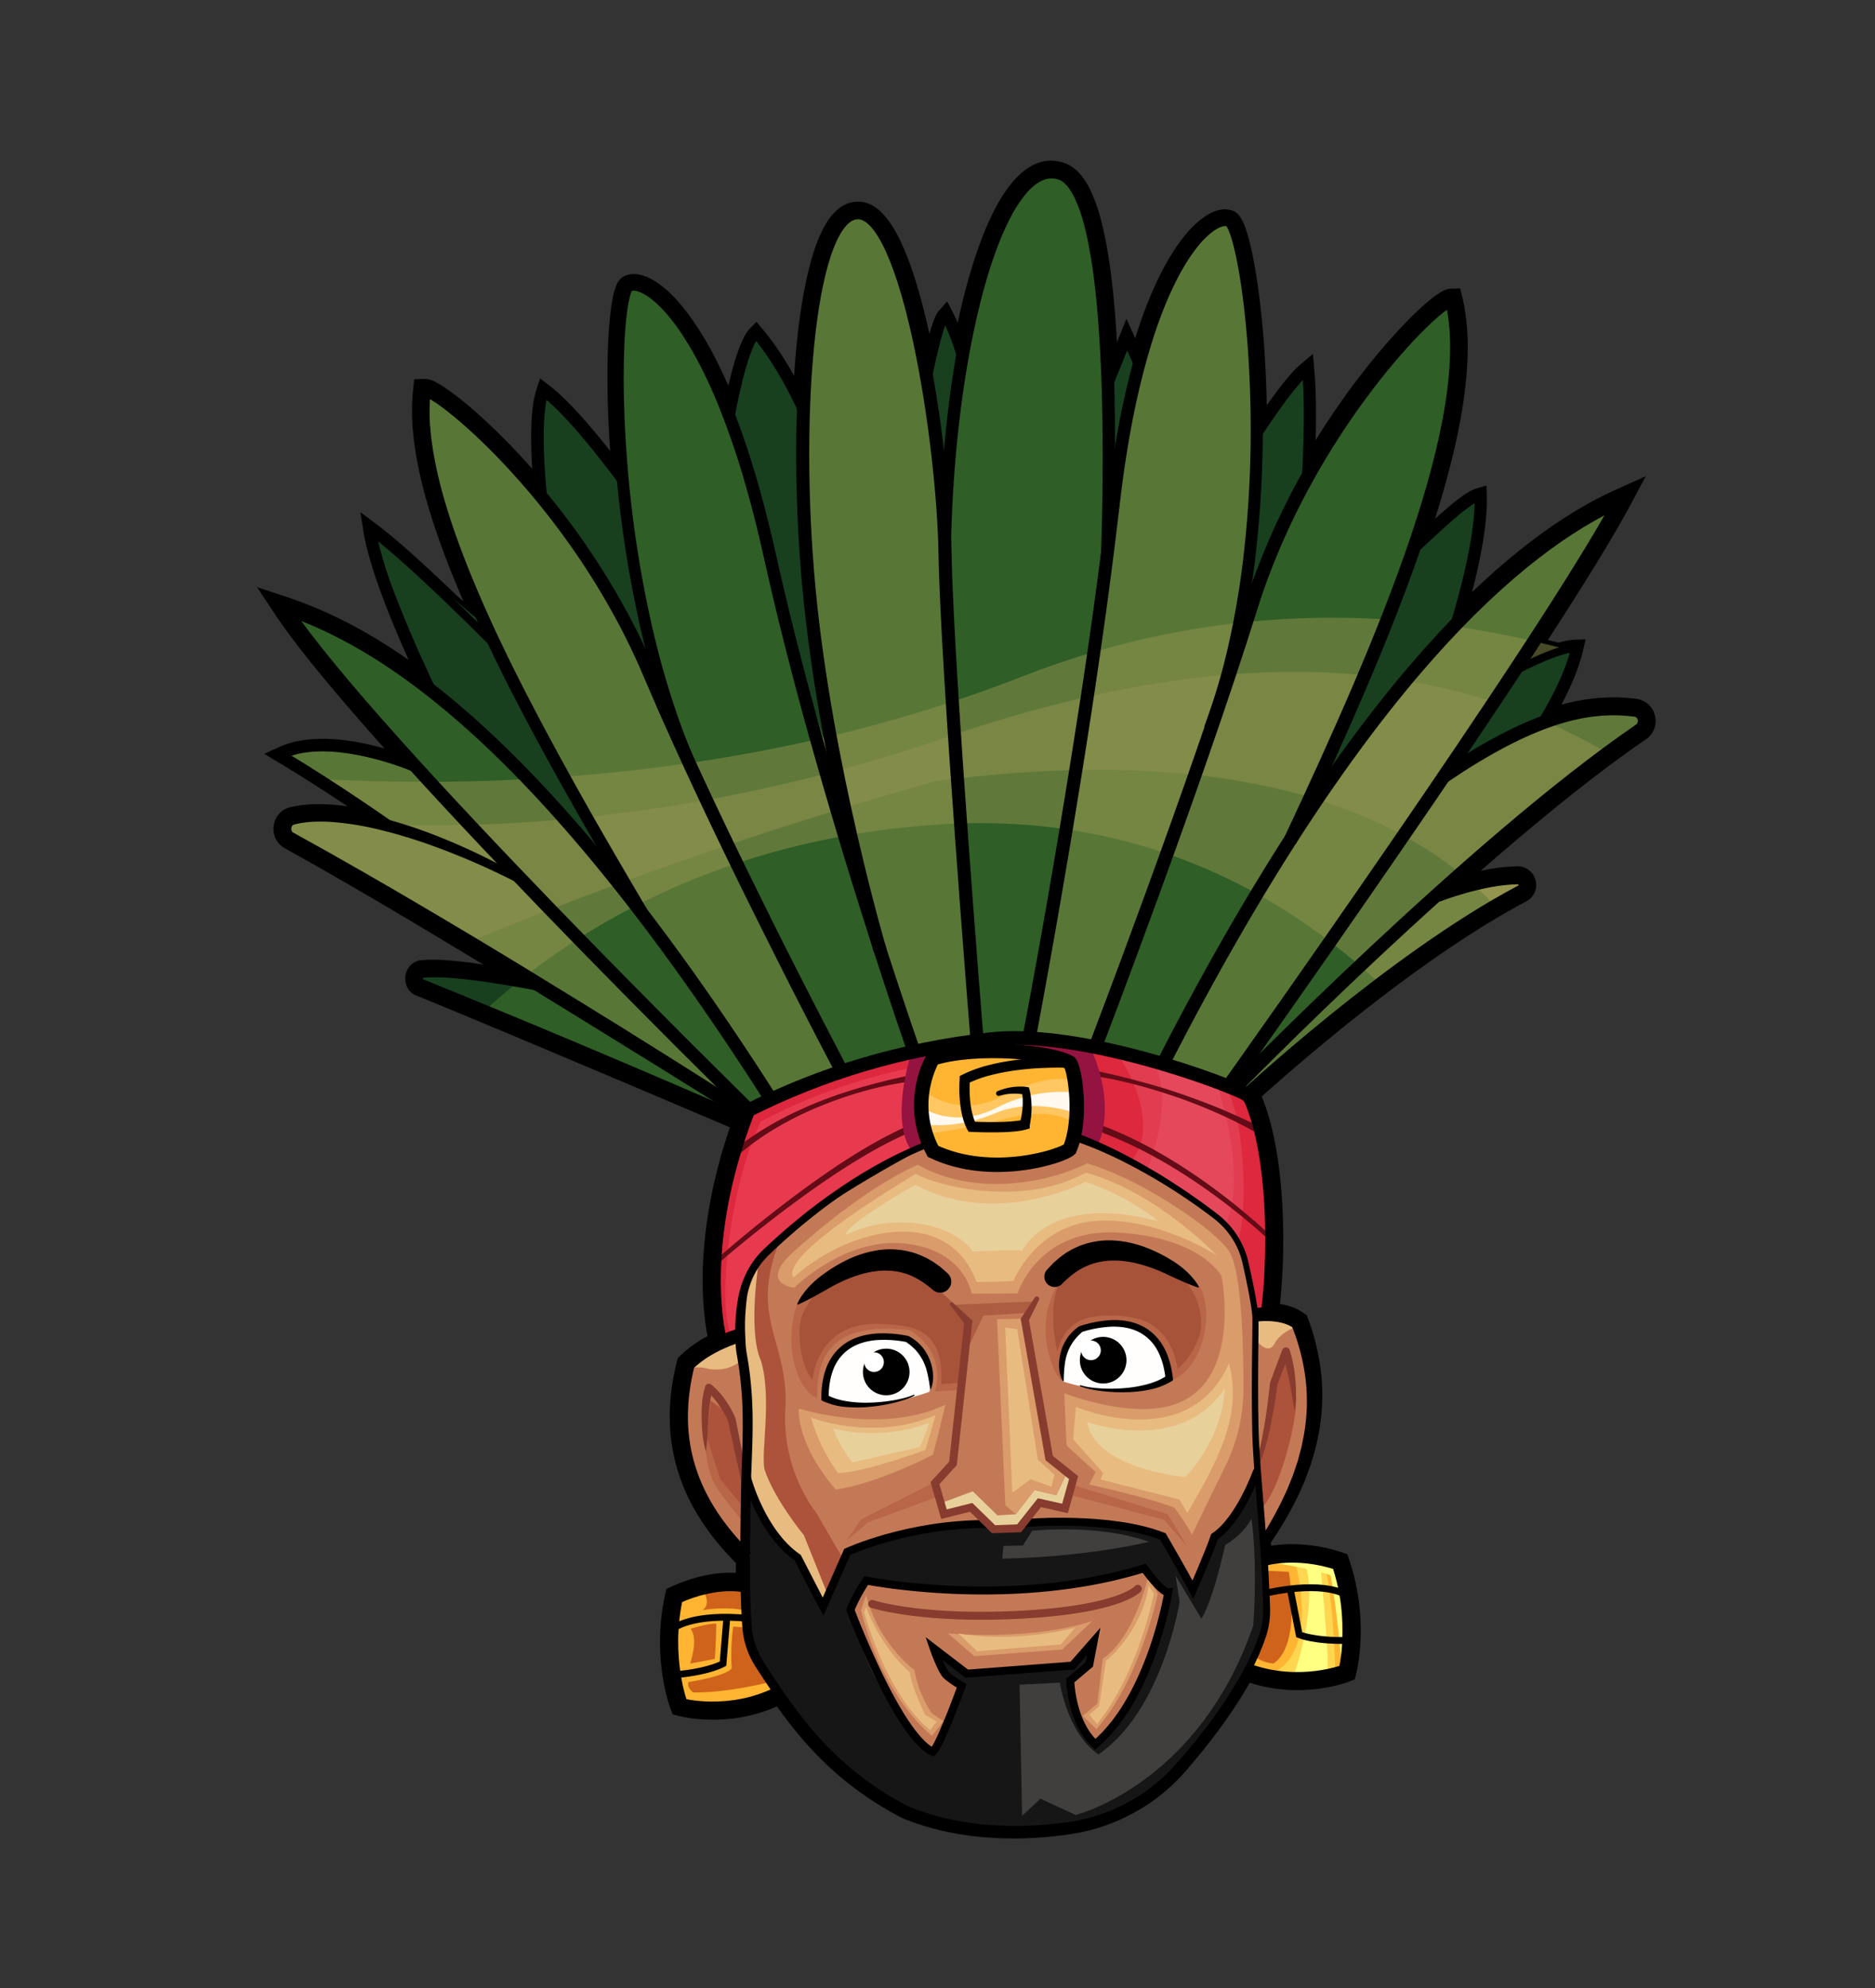 <svg xmlns="http://www.w3.org/2000/svg" viewBox="0 0 1648.71 1747.87"><rect x="0" y="0" width="1648.71" height="1747.87" fill="#333333" stroke="none"/><defs><style>.cls-1{isolation:isolate;}.cls-2{fill:#ffb531;}.cls-3{fill:#161616;}.cls-4{fill:#c47956;}.cls-5{fill:#fffefd;}.cls-6{fill:#587737;}.cls-7{fill:#dd283e;}.cls-8{fill:#e83a4f;}.cls-9{fill:#e85a6c;opacity:0.4;}.cls-19,.cls-9{mix-blend-mode:screen;}.cls-10{fill:#d99c6a;}.cls-11,.cls-14{fill:#ad523b;}.cls-12{fill:#e8bb80;}.cls-13{fill:#e8d09b;}.cls-14,.cls-15,.cls-19{opacity:0.5;}.cls-15{fill:#96422d;}.cls-16{fill:#403f3e;}.cls-17{fill:#2f5e27;}.cls-18{fill:#18401f;}.cls-19,.cls-20{fill:#93944e;}.cls-21{fill:#ffd64f;}.cls-22{fill:#ffff82;}.cls-23{fill:#cf631b;}.cls-24{fill:#ffc661;}.cls-25{fill:#fff9f0;}.cls-26{fill:#630b16;}.cls-27{fill:#941341;}.cls-28,.cls-30,.cls-32,.cls-33,.cls-34,.cls-35,.cls-36,.cls-37{fill:none;stroke-miterlimit:10;}.cls-28,.cls-30,.cls-32,.cls-33,.cls-34,.cls-35,.cls-36{stroke:#000;}.cls-28{stroke-width:12px;}.cls-29{fill:#873c2f;}.cls-30,.cls-37{stroke-linecap:round;}.cls-30,.cls-36,.cls-37{stroke-width:7px;}.cls-31{fill:#fff;}.cls-32{stroke-width:6px;}.cls-33{stroke-width:12.71px;}.cls-34{stroke-width:11.5px;}.cls-35{stroke-width:11.73px;}.cls-37{stroke:#873c2f;}</style></defs><g class="cls-1"><g id="Capa_6" data-name="Capa 6"><path d="M890.11,1614.39c-8.78-.05-17.57-.46-26.12-1.19-1.43-.14-2.84-.29-4.25-.45l-5.5-.6-3.29-.48-2.25-.32c-1.41-.2-2.83-.4-4.24-.63l-6.44-1.18c-1.72-.28-3.45-.67-5.12-1l-1.33-.3-2.24-.49c-1.38-.3-2.8-.61-4.21-1l-2.12-.56c-3.47-.91-7-1.86-10.55-3l-4.65-1.44-7.76-2.81a65,65,0,0,1-6.36-2.61c-1.08-.51-2.13-1-3.14-1.57-.67-.36-1.29-.71-1.91-1.06l-1-.56A291.7,291.7,0,0,1,744.2,1564a295.31,295.31,0,0,1-37.45-36.59c-7.55-8.84-15.07-18.55-23-29.65a136.6,136.6,0,0,1-57.13,12.14c-3.94,0-7.91-.17-11.8-.49a108.94,108.94,0,0,1-18-2.82l-3.92-1.06-1.46-3.8c-.69-1.79-16.73-44.54-4.77-99.31l.85-3.91,3.63-1.66c21.74-10,39.73-12.06,51-12.06,2.38,0,4.7.09,6.91.27,0-3.91-.06-7.82-.08-11.73-51.65-51.56-68.62-109.09-51.9-175.84l.53-2.11,1.53-1.56c6.54-6.64,15-12.68,25.24-18-1.91-9-4.71-26.63-4.6-51.92.13-29.31,4.5-76.21,24.52-133.84l-93.22-39.54L453.54,909.4,404.69,889l-24.46-10.09-13-5.33-.55-.23-.77-.36a14.87,14.87,0,0,1-3.19-2.24,14.15,14.15,0,0,1-3.82-6.38,14.92,14.92,0,0,1-.3-6.76,14.49,14.49,0,0,1,2.88-6.43,13.36,13.36,0,0,1,6.38-4.44,14.6,14.6,0,0,1,1.88-.46l.88-.12,2.3-.18c2.19-.16,4.52-.24,7.15-.24h.2c4.13,0,8.46.17,13.6.54,4.11.3,8.4.72,13.51,1.32s9.4,1.18,13.37,1.82c4.65.72,9.44,1.53,14.47,2.44l-8.71-5.26C404,833,377.86,817.24,351.85,801.84c-8-4.79-16.23-9.58-24.17-14.22l-13.35-7.82L295.5,768.94c-2.24-1.27-4.47-2.56-6.71-3.85-4-2.3-8.08-4.67-12.15-6.93l-24.88-14-.7-.39-.21-.13c-.29-.17-.58-.35-.86-.54a17,17,0,0,1-3.71-3.44,17.37,17.37,0,0,1-3.66-9,18.52,18.52,0,0,1,1.34-9.23,16.86,16.86,0,0,1,6.38-7.63,16.39,16.39,0,0,1,4.69-2.06l.88-.22c.72-.17,1.41-.34,2.13-.49a93.08,93.08,0,0,1,11.72-1.7c3.41-.29,7-.43,10.62-.43,4,0,8,.16,12.36.5a210.64,210.64,0,0,1,21.51,2.8c-18.18-12.25-42.83-28.41-68.64-43.93l-9-5.39,9.51-4.33c10.34-4.7,22.93-7.09,37.43-7.09,21.82,0,44.11,5.29,60.84,10.52-48.83-54.32-82.85-95.83-101.16-123.43l-12.42-18.73L252.18,527c37.31,12.4,74.05,31.8,112.11,59.21-14.78-32.39-37-84.76-42.42-117.84l-2.22-13.52,11,8.23c19.55,14.69,48.86,42,70,62.36l12.23,10.28q-1.51-3.4-3-6.74c-9.3-21.41-17-40.89-23.42-59.57-8.11-23.51-13.57-43.25-17.21-62.12l-1.5-7.94-1.2-8.09-.58-4c-.12-.92-.2-1.81-.29-2.7,0-.47-.09-.95-.14-1.42l-.79-8.1a193.76,193.76,0,0,1,.53-33.19l.71-6.48,6.35-.33.83,0c.47,0,.94,0,1.38.06l.12,0c.47.07.94.16,1.4.26a8.83,8.83,0,0,1,.93.24l.49.15c.34.11.69.22,1,.34a31.88,31.88,0,0,1,3.24,1.43c1.89.94,3.55,1.92,5.46,3.1,3,1.9,6.09,4,9.67,6.66,5.61,4.17,11.42,8.86,17.75,14.35,10.58,9.17,21.28,19.35,32.69,31.12,7.71,8,15.46,16.46,23.1,25.27-1.6-22.1-2.78-56,3-74.23l2.38-7.5L482,341c18.53,14.32,42.13,43.12,56.8,62.11-1.91-24.94-2.86-48.21-2.9-71,0-13.79.32-26.08,1-37.59.42-7,1-13.19,1.62-18.91.42-3.53.86-6.66,1.35-9.58a90.82,90.82,0,0,1,2.19-9.88,33.51,33.51,0,0,1,2.09-5.56l.05-.11a15.23,15.23,0,0,1,2.43-3.57,10.35,10.35,0,0,1,1.33-1.2,9.51,9.51,0,0,1,.91-.62,5.13,5.13,0,0,1,.55-.3l.1,0a13.41,13.41,0,0,1,2.09-.9,17.38,17.38,0,0,1,5.7-.92c.6,0,1.23,0,1.87.08a27,27,0,0,1,6.2,1.33,45.21,45.21,0,0,1,10,4.88,73,73,0,0,1,8.24,6.17,120.29,120.29,0,0,1,13.81,14.14A187,187,0,0,1,609,285a296.19,296.19,0,0,1,19.19,32.88c4.47,8.81,8.69,17.93,12.85,27.75,4.83-22.06,11.84-47.37,19.81-55.36l4.23-4.23,3.86,4.56c12.8,15.11,23.45,32.88,30.91,46.9,2.73-47.53,10.81-123.06,34.7-148.61,5.94-6.36,12.63-9.58,19.88-9.58h.64c13.65.36,25.71,12.72,36.88,37.77,8.75,19.65,16.91,46.9,24.24,81,.28,1.33.57,2.69.86,4.09,3.83-15.12,7.18-24.37,10-27.54l5.35-6,3.66,7.18c2.43,4.74,4.68,9.65,6.73,14.64a562.91,562.91,0,0,1,15.84-61.5c5.76-17.67,11.5-31.77,18.08-44.37A131.48,131.48,0,0,1,890,163.59a75.07,75.07,0,0,1,8.88-9.5,47.94,47.94,0,0,1,11.56-7.73,33.73,33.73,0,0,1,14.08-3.23h.64a32.23,32.23,0,0,1,7.57,1,27.62,27.62,0,0,1,7.45,3,36.64,36.64,0,0,1,10.69,10.08,68.87,68.87,0,0,1,6.64,11.35,142.48,142.48,0,0,1,8.29,23.23c2,7.15,3.68,14.8,5.26,23.4,2.59,14.06,4.6,29,6.33,46.88,1.45,15.05,2.55,30.83,3.29,46.9l0,.88,10-24.69,7.94,17.69c7.4-24.54,15.28-44.68,24.65-63,7-13.53,13.79-24.06,21.38-33.13a82.55,82.55,0,0,1,15.1-14.27,41.1,41.1,0,0,1,10.29-5.35,23.53,23.53,0,0,1,6.79-1.24h.17a17.37,17.37,0,0,1,3.9.38,13.26,13.26,0,0,1,2.12.6l.12,0,.53.2a9.51,9.51,0,0,1,1,.5,10.08,10.08,0,0,1,1.46,1,15.3,15.3,0,0,1,3,3.37,26.43,26.43,0,0,1,1.68,2.88,49.48,49.48,0,0,1,2.22,5.08c1.06,2.83,2,5.81,3.08,9.67,1.52,5.55,2.89,11.59,4.33,19,2.17,11.32,4,23.72,5.74,37.92,2.83,24.06,4.65,48.93,5.54,76,.21,6.54.36,13.25.44,20,10.47-15.16,23.55-32.79,32.72-40.55l8.11-6.88.92,10.6c1.85,21.2,1.58,47.83.89,68.71a686,686,0,0,1,40.56-59.73c16.36-21.54,33.85-41.66,49.25-56.67,22.68-22.12,29.16-22.27,31.59-22.32l6.34-.15,1.49,6.16c11.12,46.08,2.52,111.84-26.27,200.87,16-14.76,31.66-28.28,40.62-31l6.91-2.12.2,7.23c.78,27.56-8.13,66-14.75,90.38,45-44,89-75.83,131-94.72l21.06-9.47L1432,443.27c-14.17,26.48-39,67.05-73.86,120.62,4.3,1.05,8.56,2.12,12.71,3.21a55.75,55.75,0,0,1,14-2.69l7.16-.21-1.65,7c-4.4,18.57-13.52,37.63-21.22,51.58a172.33,172.33,0,0,1,49.69-7.66,153.33,153.33,0,0,1,20.29,1.36,17.16,17.16,0,0,1,14.42,13.24,17.4,17.4,0,0,1-7,18.54c-41.71,28.53-92.69,69.24-151.6,121.07,14.86-3.62,28.24-5.53,39.89-5.68h.18a14.35,14.35,0,0,1,6.53,27c-94.08,49.62-201.74,143.62-234.24,172.87,14.17,33.4,18.2,78.22,19.08,110.14.84,30.4-.87,58-2.83,74.44l.71.09a62.92,62.92,0,0,1,10.94,2.62,43.5,43.5,0,0,1,10.69,5.6l1.87,1.31.83,2.23a197.24,197.24,0,0,1,11.78,51.22,178.94,178.94,0,0,1-3.17,52.33l-1.46,6.36c-.14.62-.28,1.22-.41,1.83a45.68,45.68,0,0,1-1.21,4.62l-2.75,9.23c-.32,1.09-.65,2.17-1.07,3.23l-4.48,12.1-5.22,11.82a324.62,324.62,0,0,1-25,43.13c.13,1.88.27,3.76.4,5.65a113.92,113.92,0,0,1,20.25-1.73,137.33,137.33,0,0,1,43.26,7.15l3.79,1.26,1.27,3.79c17.87,53.17,6.58,97.39,6.09,99.24l-1,3.93-3.78,1.49c-.77.3-19.24,7.4-45,7.4-3.86,0-7.74-.16-11.55-.47a133.68,133.68,0,0,1-31.26-6.4l-1.19,2.15a413,413,0,0,1-28.73,43.33c-4.73,6.31-10,13-16,20.37l-1.32,1.58c-2.28,2.74-4.64,5.58-7,8.33l-2.09,2.45c-.48.55-1,1.1-1.46,1.64l-.75.83c-.44.47-.86.94-1.27,1.4-1.05,1.16-2.13,2.36-3.3,3.49a162.26,162.26,0,0,1-42.42,31.42A168.56,168.56,0,0,1,968,1604.31a163.4,163.4,0,0,1-25.8,6.16c-8,1.24-16.49,2.2-25.94,3-8.62.63-17.39.95-26.09,1Z"/><path d="M924.52,145.13h.59a31.4,31.4,0,0,1,7.13,1,25.85,25.85,0,0,1,6.9,2.81,35.26,35.26,0,0,1,10.13,9.56,68.36,68.36,0,0,1,6.43,11,141.88,141.88,0,0,1,8.18,22.9c2.1,7.71,3.78,15.46,5.22,23.23,2.85,15.53,4.79,31.12,6.3,46.71s2.57,31.2,3.28,46.8q.23,5.06.42,10.11l11.73-28.92,8.22,18.34c6.76-23.18,14.93-46.08,26-67.85,5.92-11.45,12.64-22.6,21.14-32.75A80.78,80.78,0,0,1,1061,194.13a38.73,38.73,0,0,1,9.77-5.09,21.56,21.56,0,0,1,6.2-1.13h.12a15.6,15.6,0,0,1,3.47.33,10.93,10.93,0,0,1,1.87.53c.19.07.25.08.54.2a7.48,7.48,0,0,1,.8.39,10.08,10.08,0,0,1,1.23.83,13.28,13.28,0,0,1,2.65,3,24,24,0,0,1,1.51,2.6,49.24,49.24,0,0,1,2.13,4.88c1.2,3.2,2.15,6.34,3,9.49,1.72,6.29,3.08,12.56,4.29,18.85,2.41,12.56,4.22,25.16,5.72,37.77,3,25.24,4.7,50.55,5.53,75.89q.42,13.15.51,26.34c9.45-14,25.48-36.54,35.94-45.41l5.17-4.37L1152,326c2.12,24.37,1.41,56.14.6,76.27A683.51,683.51,0,0,1,1197,336c16.3-21.46,33.72-41.51,49-56.45,22.12-21.57,28.24-21.71,30.25-21.76l4.72-.1,1.11,4.59c11.33,46.94,2,114.74-28.62,207.1,18.78-17.46,36.16-32.95,45.51-35.82l4.39-1.35.13,4.59c.85,30.18-10,73.61-16.68,97,53.3-53.21,99.07-83.1,135.73-99.59l15.7-7.07-8.12,15.18c-15.64,29.21-42.82,72.94-75.32,122.84q8.08,2,16,4a56.89,56.89,0,0,1,14-2.77l4.56-.12-1.06,4.43c-5,21-16.26,42.84-23.48,55.44,18.95-6.12,36.68-9.06,53.9-9.06a149.94,149.94,0,0,1,20,1.34,15.19,15.19,0,0,1,12.74,11.73,15.39,15.39,0,0,1-6.2,16.42c-48.91,33.45-105,79.84-158.08,126.77,13.81-3.81,31.29-7.53,47.53-7.73h.15a11.93,11.93,0,0,1,11.65,9.25,12.1,12.1,0,0,1-6,14c-95.46,50.34-204.65,146.09-235.72,174.11,14.46,33.14,18.6,78.31,19.49,110.72s-1.07,60.49-3.06,76.15c.88.09,1.77.19,2.66.32a60.4,60.4,0,0,1,10.58,2.52,41.61,41.61,0,0,1,10.18,5.35h0l1.36,1,.61,1.64a194.47,194.47,0,0,1,11.66,50.7,177.2,177.2,0,0,1-3.13,51.76l-1.44,6.31c-.51,2.1-.9,4.23-1.57,6.27l-1.85,6.2-.93,3.09c-.3,1-.61,2.06-1,3.06l-4.47,12.09-5.2,11.76a323.83,323.83,0,0,1-25.2,43.39q.32,4.3.61,8.59a110,110,0,0,1,22.09-2.12,135.27,135.27,0,0,1,42.63,7l2.84,1,1,2.84c17.68,52.59,6.54,96.26,6.06,98.09l-.78,3-2.84,1.11c-1.13.44-19,7.27-44.27,7.27-3.65,0-7.45-.14-11.38-.47a131.25,131.25,0,0,1-32.38-6.83c-.66,1.2-1.32,2.4-2,3.6a409.51,409.51,0,0,1-28.58,43.11c-5.17,6.89-10.52,13.64-16,20.3-2.75,3.3-5.49,6.62-8.3,9.88l-2.1,2.45c-.7.82-1.46,1.62-2.18,2.43-1.48,1.61-2.9,3.27-4.47,4.79a161,161,0,0,1-42,31.08,164.94,164.94,0,0,1-24.16,10.13,161.88,161.88,0,0,1-25.49,6.09c-8.6,1.32-17.16,2.24-25.79,2.93s-17.28.94-25.94,1-17.32-.44-26-1.19c-2.16-.2-4.31-.46-6.47-.69l-3.24-.35-3.22-.47c-2.15-.32-4.3-.6-6.44-1l-6.41-1.16c-2.15-.36-4.26-.86-6.38-1.33s-4.26-.89-6.36-1.46c-4.2-1.12-8.43-2.18-12.56-3.54l-3.12-1-1.56-.48-1.54-.56-6.14-2.22a63.78,63.78,0,0,1-6.2-2.55c-1-.48-2-1-3-1.51s-1.9-1.07-2.86-1.61a288.12,288.12,0,0,1-43.16-28.95,291.51,291.51,0,0,1-37.19-36.33c-8.47-9.91-16.33-20.27-23.81-30.86a135.72,135.72,0,0,1-57.79,12.65c-4.26,0-8.16-.19-11.65-.48a107.58,107.58,0,0,1-17.63-2.76l-2.94-.8-1.09-2.84c-.68-1.77-16.52-44-4.68-98.18l.63-2.92,2.73-1.25c21.17-9.71,38.71-11.88,50.15-11.88a80.4,80.4,0,0,1,8.94.48c0-.52,0-1,0-1.57q-.08-6.6-.09-13.21c-51.55-51.16-68.56-108.26-52-174.51l.4-1.59,1.15-1.16c7.84-8,17.57-14,26.09-18.28-1.72-7.71-5-26-4.88-53,.13-30.22,4.75-77.29,25-135L551.9,948.68l-97.58-41.12-48.86-20.38L381,877.09l-12.24-5-.76-.32-.52-.22-.72-.34a12.46,12.46,0,0,1-2.66-1.88,12,12,0,0,1-3.26-5.44,12.94,12.94,0,0,1-.26-5.89,12.6,12.6,0,0,1,2.48-5.54,11.3,11.3,0,0,1,5.41-3.77,10.35,10.35,0,0,1,1.6-.39l.79-.12.44,0,1.78-.14c2.37-.17,4.69-.23,7-.23h.19c4.55,0,9,.22,13.47.54s9,.78,13.42,1.3,8.88,1.11,13.28,1.81c8.47,1.32,16.89,2.84,25.28,4.48q-9.07-5.5-18.16-11-37.28-22.53-74.68-44.79c-12.46-7.43-25-14.69-37.53-22L296.5,767.21c-6.3-3.59-12.55-7.27-18.88-10.8l-19-10.65-4.74-2.66-1.18-.66-.68-.39c-.32-.19-.64-.38-.94-.58a14.79,14.79,0,0,1-3.28-3,15.42,15.42,0,0,1-3.23-7.95,16.41,16.41,0,0,1,1.19-8.23,14.88,14.88,0,0,1,5.61-6.73,14.72,14.72,0,0,1,4.13-1.81c1-.24,1.92-.48,2.89-.67a89.42,89.42,0,0,1,11.49-1.68c3.5-.29,7-.42,10.46-.42,4.1,0,8.17.18,12.21.49a214.1,214.1,0,0,1,22.14,2.93c2.95.54,5.89,1.14,8.82,1.77-18.12-12.35-46.72-31.38-76.91-49.53l-5.7-3.43,6.05-2.76c11-5,23.71-6.91,36.6-6.91,25.39,0,51.58,7.36,67.35,12.76-46.06-51-85.17-97.37-106-128.78l-9.22-13.89,15.83,5.26c38.87,12.91,77.78,33.86,117.77,63.46-14.26-30.74-39.66-88.84-45.48-124.32l-1.41-8.6,7,5.24c19.07,14.33,47.4,40.63,69.89,62.25l18.95,15.93q-3.3-7.3-6.51-14.68c-8.46-19.49-16.38-39.26-23.36-59.42S375.31,428,371.23,406.86l-1.5-7.93-1.18-8-.58-4c-.17-1.34-.28-2.69-.42-4l-.79-8.09a191.06,191.06,0,0,1,.53-32.77l.52-4.79,4.65-.24h0l.71,0c.41,0,.81,0,1.19.05s.87.15,1.3.24.7.2,1.06.3.69.21.95.32a30.83,30.83,0,0,1,3.13,1.38c1.92.95,3.62,2,5.3,3,3.33,2.09,6.47,4.3,9.53,6.57,6.11,4.54,11.94,9.32,17.63,14.25,11.37,9.85,22.15,20.26,32.57,31q14,14.48,27,29.8c-1.84-22.17-3.75-60.09,2.43-79.56l1.51-4.77,4,3.06c20.22,15.62,46.63,48.78,60.57,67.14-.08-1-.17-2-.26-3-2-24.81-3.13-49.7-3.18-74.64,0-12.47.26-25,1-37.46.38-6.25.88-12.51,1.61-18.8.37-3.15.8-6.3,1.34-9.47A85.56,85.56,0,0,1,544,256.7a31.94,31.94,0,0,1,2-5.23,13.49,13.49,0,0,1,2.16-3.2,9.49,9.49,0,0,1,1.07-1,5.44,5.44,0,0,1,.73-.49c.32-.2.35-.2.53-.3a12,12,0,0,1,1.79-.76,15.47,15.47,0,0,1,5.09-.83c.58,0,1.14,0,1.69.08a24.61,24.61,0,0,1,5.74,1.23,42.7,42.7,0,0,1,9.51,4.66,72.56,72.56,0,0,1,8,6,119.42,119.42,0,0,1,13.58,13.9,187.13,187.13,0,0,1,11.5,15.28,296.85,296.85,0,0,1,19.06,32.65c5.57,11,10.61,22.19,15.25,33.54,3.9-18.83,11.77-51.78,20.61-60.64l2.69-2.69,2.46,2.9c14.86,17.55,26.81,38.76,34,53.05C705,272.17,716.15,211.43,736,190.2c5.55-5.94,11.75-8.94,18.42-8.94H755c12.81.34,24.28,12.3,35.1,36.58,8.7,19.53,16.81,46.64,24.11,80.58.91,4.2,1.79,8.51,2.66,12.88,3.23-14,7.81-31.1,11.65-35.42l3.4-3.84,2.33,4.57a194.47,194.47,0,0,1,9.14,20.85,579.28,579.28,0,0,1,17.11-68c4.89-15,10.53-29.82,18-44.06a131.83,131.83,0,0,1,13.09-20.57,74.29,74.29,0,0,1,8.65-9.24,45.88,45.88,0,0,1,11.07-7.41,31.66,31.66,0,0,1,13.24-3.05m0-4a35.68,35.68,0,0,0-14.93,3.42,50,50,0,0,0-12,8,77.65,77.65,0,0,0-9.13,9.75,133.26,133.26,0,0,0-13.5,21.2c-6.64,12.72-12.43,26.91-18.22,44.68a554.92,554.92,0,0,0-14.61,55.5q-2-4.53-4.27-8.92l-2.33-4.57L832.83,265l-3.89,4.39-3.4,3.83c-1,1.17-3.72,4.19-8.28,20.33-7.14-32.34-15-58.34-23.5-77.34-11.51-25.82-24.15-38.57-38.64-38.95h-.7c-7.82,0-15,3.43-21.34,10.21-23.16,24.77-31.68,95-34.81,142.92-7.21-12.94-16.71-28-27.81-41.13l-2.46-2.9L665.19,283l-3.07,3.08-2.69,2.69c-7.56,7.57-14.18,29.58-19,50.33-3.39-7.74-6.85-15.08-10.46-22.21a297.39,297.39,0,0,0-19.33-33.1,188.75,188.75,0,0,0-11.73-15.6,122.54,122.54,0,0,0-14-14.36,75.79,75.79,0,0,0-8.47-6.34A46.73,46.73,0,0,0,566,242.44a28.38,28.38,0,0,0-6.67-1.43q-1.05-.09-2-.09a19.41,19.41,0,0,0-6.36,1,14.25,14.25,0,0,0-2.34,1h0l0,0a6.86,6.86,0,0,0-.75.41,12.73,12.73,0,0,0-1.07.73,13.06,13.06,0,0,0-1.51,1.36l0,0,0,0a17.29,17.29,0,0,0-2.72,4l0,.05,0,0,0,.05a35.9,35.9,0,0,0-2.21,5.85,94.72,94.72,0,0,0-2.24,10.13c-.5,3-.95,6.14-1.36,9.68-.67,5.76-1.21,12-1.64,19-.69,11.56-1,23.9-1,37.71,0,20.86.83,42.09,2.42,64.6-14.78-18.81-36-44.07-53.1-57.25l-4-3.06-4.53-3.5L473,338.35l-1.51,4.77c-5.23,16.47-5,44.74-3.49,69.06-6.39-7.24-12.84-14.23-19.26-20.87-11.45-11.82-22.18-22-32.82-31.25-6.37-5.52-12.22-10.24-17.86-14.44-3.63-2.69-6.74-4.83-9.8-6.75-2-1.22-3.68-2.23-5.64-3.2a33.76,33.76,0,0,0-3.44-1.52c-.37-.15-.74-.27-1.06-.37l-.16,0h-.05l-.06,0-.21-.07c-.27-.08-.63-.19-1.13-.29s-1-.2-1.49-.28l-.12,0h-.12a15.64,15.64,0,0,0-1.57-.07l-.92,0-4.66.24-3.4.18-.37,3.38-.53,4.8a195.83,195.83,0,0,0-.55,33.45v.14l.79,8.09c.05.49.09.95.14,1.42.08.89.17,1.8.29,2.73v.08l.58,4,1.18,8,0,.08v.08l1.5,7.93c3.66,19,9.15,38.81,17.29,62.41,6.37,18.41,13.9,37.6,23,58.62L402,523.9c-21.2-20.38-50.54-47.73-70.16-62.47l-7-5.23-8-6,1.61,9.83,1.41,8.6c5.1,31.09,24.86,79,39.53,111.6-36.09-25.28-71.09-43.38-106.61-55.19L237,519.79l-11-3.66,6.41,9.67,9.21,13.9c17.76,26.77,50.23,66.56,96.6,118.37-15.87-4.53-35.41-8.57-54.61-8.57-14.78,0-27.65,2.45-38.25,7.27l-6.06,2.76-6.92,3.15,6.52,3.92,5.7,3.42c22.34,13.44,43.82,27.36,61,38.8-4.3-.6-8.5-1.06-12.66-1.38-4.41-.33-8.51-.5-12.52-.5-3.69,0-7.32.15-10.79.44a92.69,92.69,0,0,0-12,1.74c-.76.15-1.49.33-2.19.5l-.82.2h-.09a18.55,18.55,0,0,0-12.4,10.86,20.49,20.49,0,0,0-1.49,10.22,19.53,19.53,0,0,0,4.08,10,18.43,18.43,0,0,0,4.18,3.86c.28.19.59.38.91.57l.18.11.05,0,0,0,.68.39,1.21.68,4.74,2.66,19,10.65c4.06,2.26,8.17,4.63,12.14,6.92l6.71,3.86,18.84,10.86c4.41,2.6,8.86,5.2,13.31,7.8,7.93,4.64,16.14,9.43,24.16,14.22,25.83,15.29,51.87,31,74.28,44.55-1.36-.23-2.72-.44-4.06-.65-4-.63-8.25-1.22-13.42-1.83s-9.46-1-13.6-1.32c-5.2-.38-9.58-.55-13.76-.55h-.19c-2.68,0-5.06.08-7.28.24l-1.81.14-.45,0h-.13l-.13,0-.79.11h-.06a16.8,16.8,0,0,0-2.16.52,15.37,15.37,0,0,0-7.37,5.14,16.47,16.47,0,0,0-3.26,7.25A17.13,17.13,0,0,0,357,865a15.61,15.61,0,0,0,7.91,9.77l.08,0,.09,0,.71.33.07,0,.06,0,.52.22h.05l.76.32,12.25,5,24.45,10.08,48.85,20.38,97.57,41.11,91.49,38.81c-19.59,57.09-23.89,103.56-24,132.72-.11,24.16,2.43,41.38,4.33,50.86a99.51,99.51,0,0,0-24.4,17.62l-1.14,1.16-.77.78-.26,1.06-.4,1.58c-16.85,67.24.11,125.21,51.85,177.16,0,3,0,5.93.05,8.76-1.59-.09-3.23-.13-4.89-.13-11.46,0-29.76,2.12-51.82,12.24l-2.72,1.25-1.82.83-.42,2-.64,2.93c-12.09,55.37,4.16,98.64,4.85,100.46l1.09,2.84.73,1.9,2,.53,2.94.8a110.9,110.9,0,0,0,18.35,2.89c3.94.32,8,.49,12,.49a139,139,0,0,0,56.44-11.64c7.58,10.59,14.83,19.92,22.12,28.44a296.08,296.08,0,0,0,37.71,36.85,292.78,292.78,0,0,0,43.76,29.35l1,.54c.62.36,1.25.72,1.91,1.07,1.07.57,2.15,1.11,3.25,1.62a68.87,68.87,0,0,0,6.56,2.7l6.12,2.21,1.54.56.08,0,.09,0,1.55.49,3.09,1c3.55,1.18,7.16,2.13,10.66,3l2.1.55c1.44.39,2.89.71,4.29,1l2.19.49h0l1.34.29c1.68.38,3.42.77,5.2,1.07l6.39,1.16h.07c1.43.23,2.87.44,4.27.64l2.23.32,3.24.47H854l3.23.36,2.27.25c1.39.15,2.83.31,4.26.45,8.63.74,17.48,1.14,26.32,1.2s17.6-.34,26.25-1c9.54-.76,18.07-1.73,26.11-3a166.21,166.21,0,0,0,26.13-6.24,169.73,169.73,0,0,0,24.74-10.37,164.22,164.22,0,0,0,42.95-31.81c1.2-1.16,2.29-2.37,3.34-3.54.41-.46.82-.92,1.24-1.37l0,0,0,0c.24-.28.5-.55.75-.83.5-.55,1-1.1,1.48-1.65l2.11-2.47c2.38-2.77,4.76-5.62,7.06-8.38l1.28-1.54c6.1-7.47,11.36-14.15,16.09-20.46a412.59,412.59,0,0,0,28.86-43.54l.41-.72a136.17,136.17,0,0,0,30.15,6c3.86.32,7.8.48,11.71.48,25.72,0,43.76-6.77,45.73-7.54l2.84-1.11,1.89-.74.52-2,.77-2.95c.5-1.88,11.92-46.69-6.13-100.39l-1-2.84-.64-1.89-1.89-.63-2.84-.94a138.94,138.94,0,0,0-43.89-7.26,118.78,118.78,0,0,0-18.41,1.39c-.07-.92-.13-1.84-.2-2.76a324.92,324.92,0,0,0,24.73-42.78l0,0,0,0,5.2-11.77,0-.11,0-.11,4.46-12c.45-1.14.78-2.25,1.11-3.37l.92-3.07,1.83-6.14c.54-1.62.89-3.22,1.24-4.76.13-.59.26-1.18.4-1.77l1.46-6.36v-.09a180.87,180.87,0,0,0,3.2-52.92,198.81,198.81,0,0,0-11.9-51.73l-.61-1.64-.43-1.17-1-.72-1.34-.94a46,46,0,0,0-11.11-5.84h-.05l0,0a63.61,63.61,0,0,0-10.09-2.5,556.07,556.07,0,0,0,2.62-72.81c-.87-31.67-4.85-76-18.69-109.54,33.67-30.24,139.89-122.65,232.79-171.64a16.36,16.36,0,0,0-7.47-30.74h-.2a170.17,170.17,0,0,0-32.62,4c56.36-49.31,105.24-88.2,145.48-115.72a19.36,19.36,0,0,0,7.83-20.65,19.16,19.16,0,0,0-16.1-14.77,155.55,155.55,0,0,0-20.55-1.37,171.49,171.49,0,0,0-45.67,6.43c7.22-13.57,15.12-30.92,19.15-47.89l1-4.43,1.2-5.07-5.21.15-4.55.13a56.91,56.91,0,0,0-14,2.61c-3.11-.81-6.27-1.61-9.46-2.4,34.07-52.46,58.43-92.27,72.42-118.4l8.12-15.18,5.54-10.35-10.71,4.82-15.7,7.06c-40.59,18.26-83.06,48.54-126.38,90.09,6.34-24.43,13.68-58.69,13-84l-.13-4.6-.15-5.25-5,1.54-4.4,1.35c-7.79,2.4-19.33,11.5-35.85,26.43,27.08-85.79,34.94-149.62,24-194.82l-1.11-4.59-.75-3.14-3.23.08-4.72.11c-2.91.06-9.7.22-33,22.88-15.47,15.08-33,35.29-49.45,56.9-13,17.08-25.29,35-36.74,53.48.51-19.55.52-42.61-1.11-61.43l-.59-6.74-.67-7.71-5.9,5-5.16,4.38c-8.31,7-19.69,21.91-29.52,35.86q-.14-7-.35-13.87c-.9-27.18-2.72-52.11-5.56-76.22-1.7-14.26-3.58-26.71-5.76-38.07-1.44-7.45-2.83-13.53-4.36-19.14-1.09-3.94-2.06-7-3.14-9.85a51.8,51.8,0,0,0-2.3-5.28,29.43,29.43,0,0,0-1.75-3l0,0,0,0a17.13,17.13,0,0,0-3.38-3.78l0,0,0,0a13.65,13.65,0,0,0-1.73-1.17,12.05,12.05,0,0,0-1.19-.58,6.44,6.44,0,0,0-.68-.27h0l-.06,0a16.15,16.15,0,0,0-2.42-.69,20,20,0,0,0-4.28-.41h-.22a25.56,25.56,0,0,0-7.35,1.33,43,43,0,0,0-10.8,5.61,84.09,84.09,0,0,0-15.49,14.62c-7.71,9.21-14.58,19.84-21.64,33.5-8.78,17.18-16.25,35.9-23.23,58.28l-3.85-8.57-3.83-8.54-3.52,8.68-4.85,11.95c-.72-13.28-1.69-26.3-2.88-38.82-1.75-18-3.77-32.95-6.36-47-1.6-8.66-3.33-16.37-5.3-23.56a144.42,144.42,0,0,0-8.41-23.55,72,72,0,0,0-6.82-11.68,38.85,38.85,0,0,0-11.3-10.63,29.29,29.29,0,0,0-8-3.26,34.4,34.4,0,0,0-8-1.08Z"/><path d="M738.33,1049.46a411.36,411.36,0,0,1,57.37-33.79l1.83,3.56c-13.67,7.54-34.66,19.48-57,33.56Z"/><path d="M796.56,1017.48c-13.84,7.63-34.79,19.56-57.09,33.62a408.23,408.23,0,0,1,57.09-33.62m-1.72-3.61a413.19,413.19,0,0,0-57.65,33.95l4.42,6.66c22.28-14,43.23-26,56.89-33.5l-3.66-7.11Z"/><path d="M657.54,1353.4q.06-6.45.14-12.9l4,0c.11,4.61.06,9-.14,13Z"/><path d="M659.68,1340.52c.1,4.32.07,8.67-.14,12.9q.06-6.45.14-12.9m4-.09-8,0q-.07,6.46-.14,12.92l8,.23c.21-4.1.26-8.54.15-13.19Z"/><path class="cls-2" d="M1111.51,1368.89s50.19-7.06,65.94,5.88c12.92,36.87,7.38,77.82,3.64,91.74-33.48,13.63-71.39,7.91-83.68,0,15.34-23.75,16.1-48.7,16.7-61.16S1111.51,1368.89,1111.51,1368.89Z"/><path class="cls-3" d="M1023.27,1567.89c-36.63,34.94-115.63,46.35-182.5,38.72s-120.52-73.24-153-113.9-30.24-42.58-29.69-125.73c5.07-28.2-3-70.71-3.43-73.08,6.8,33.23,47.43,76.59,47.43,76.59l21,39.71s9.15-21.4,20.66-45.77c127.5-49.58,278.62-15,278.62-15l27.71,47.65s2.61-6.11,17.51-46c24.78-19,38.63-59,38.63-59s3.64,96.29,8.82,123.09S1069.42,1520,1023.27,1567.89Z"/><path class="cls-4" d="M759.54,1391.62s141.27,18.29,248.56-11.53c14.52,22.83,19.13,21.21,19.13,21.21s-16.29,97.85-65.33,131.83c-18.41-20.91-20.1-54.61-20.1-54.61l16.84-14.27,2.76-24.38-20,25.19-92.15,5.07-28-22.45s5.94,27.34,26.94,35c-19.92,24.46-27.86,57.36-27.86,57.36s-55.9-45.63-72.37-126C756.19,1387.11,759.54,1391.62,759.54,1391.62Z"/><path class="cls-4" d="M654.52,1363.72s-44.37-37.31-53.55-93.27c-6.88-42,4.31-73,4.31-73l45.24-25.6s-8.17-47.25,25.22-75.55c52.81-43.95,137.52-87.85,137.52-87.85s50.07,30.88,127.45,2.77c5.13-9.93,4.48-12.57,4.48-12.57s120.7,53.1,140.08,90.07c14.59,32.26,20.46,65.53,20.46,65.53l36.56,6.47s35.71,110.78-33.85,190.44c-2-49.33-2.26-59.12-2.26-59.12s-15.07,41-38.63,59c-12.62,42.24-17.51,46-17.51,46l-27.71-47.65s-71.62-20.81-122.3-12.92l-4.78,5.64-19.2,2.73-7.36-4.92s-69.65-3.54-125,24.42c-13.21,29.72-20.66,45.77-20.66,45.77l-21-39.71S662.56,1329,656.33,1300C654.57,1331.81,654.52,1363.72,654.52,1363.72Z"/><path class="cls-5" d="M724.41,1227.88s2.54-38.45,28.6-47.07,45.2-2.6,45.2-2.6,24.3,12.78,19.08,45.3C792.48,1232.23,755,1241.18,724.41,1227.88Z"/><path class="cls-5" d="M934,1214.14s-4.11-27,17.65-44.8c26.42-13,69.43-12,76.28,43.06A139.61,139.61,0,0,1,934,1214.14Z"/><path class="cls-6" d="M1277.63,776.83c52.7-10.38,63.34,3.47,63.34,3.47s-61.52,36.93-127.38,84.94c-41.38,30.13-84.45,64.64-115.09,97.12,0,0,27.86,90.69,19.4,193.1-8.39,1.67-14.34,2.35-14.34,2.35s-5.15-51.69-20.43-73.57S982.71,1008.77,947.5,1000c-5.5,16.63-13.1,16-13.1,16s-76.46,12.54-114.56-4.16a36.46,36.46,0,0,1-3.71-5s-83.46,26.11-148.41,99.11c-15.74,26.38-16.49,64-15.86,70.56.23,2.34-9.71,3.24-22.6,3.42.4-.35.57-.52.57-.52s-13.49-114.83,23.37-190.15c-2.83-1.05-15.72-6.64-34.57-14.93-48-21.11-134.72-59.74-192.66-85.6-34.4-15.35-58.67-26.2-58.67-26.2s1.05-7.86,21.4-9.37c13.14-1,34.29.7,68.4,8.82,2.92.69,5.93,1.44,9,2.23q-3.52-1.9-7-3.84c-102.69-56.39-207.25-127-207.25-127s-20.31-32.32,85-8.89c-19.85-15-39.57-28.89-55.19-39.59-18.83-12.93-31.7-21.2-31.7-21.2s48.12-19,118.51,13.32c-76.08-70.52-112.9-138.37-112.9-138.37s64.64,23.61,122.36,66.67c-28.11-63.12-49-136.65-49.3-137.8,1.13,1,86.69,79.13,106.91,96.61-54.2-92.86-68.41-191.85-61.26-221.3,37.22,23.54,98.68,90.83,99.63,91.89-.07-1.16-5-73.62,5.16-90.9,29.83,31.34,67.26,77.44,67.26,77.44S533,268.7,555.87,248.78c13.5-6.54,54.94,41.07,84.35,113a666.18,666.18,0,0,1,23.21-67s21.71,22.42,40.43,67c5.53-31.36,5.19-155.71,49.71-173.84,20.42-4.79,52.52,70.33,61.49,140,5.49-30.77,18.26-49.76,18.26-49.76l13.23,32.32s18.86-149.86,79.62-157.81c32.23-5,40.29,82.88,46.56,178.26,12.62-10.15,17.91-31.52,17.91-31.52l12,19.26s30.29-131.25,77.54-125.58c17.08,7.3,29.21,131.45,26.51,185.43,26.06-37.32,41.28-50.2,41.28-50.2s1.11,72,2,89.14c40.57-77.37,113.33-145,127.47-152.09,13.73,47.68-25.76,197.61-31.8,213.61,29.11-24.11,53.48-40.95,53.48-40.95s-7.46,76-19,108c66-62.38,136.87-100.55,138-101.14-.44,1-27.92,62.12-66.77,119.39-5.64,8.3-11.51,16.53-17.58,24.48,25.55-11.48,39.3-15.69,46-17.24a27.46,27.46,0,0,1,5.57-.9s-.29.79-.83,2.2c-3.57,9.45-17.92,46.78-26.78,60.92,52.36-20.42,86.65-14.63,89-.3C1440,651.78,1362.76,687.82,1277.63,776.83Z"/><path class="cls-2" d="M823.27,931.68s78.17-19.39,117.56,2.05c17.46,43.56.14,79.46.14,79.46s-85.35,25.67-124.84-6.4C798.89,960.29,823.27,931.68,823.27,931.68Z"/><path class="cls-2" d="M655.17,1394s-43-5-60.63,10.12c-9.18,57-.91,81.55,5.33,91.29,35.15,7.78,56.82,7.94,85.3-8.68-31.38-27-30-92.73-30-92.73"/><path class="cls-7" d="M824.46,924.86s-19.93,24.13-8.33,81.93c-71.89,34.34-128.7,78.46-156.67,111-16,24.83-8.94,54.07-8.94,54.07l-20.69,7.48S612.22,1035.46,661.67,975C737.89,938.62,824.46,924.86,824.46,924.86Z"/><path class="cls-8" d="M814.58,936.42s-69.84,9.27-145.66,49.51c-28.14,59.23-37.92,161-26.35,186.58,10.19.84,9.42-.51,9.42-.51s-24.22-35.59,37.33-85.22c61.66-51,123.94-78.3,123.94-78.3S806.84,955.61,814.58,936.42Z"/><path class="cls-7" d="M893.78,919.25s38.68,3.47,47.05,14.48c7.38,33.6,6.67,66.25,6.67,66.25s101.63,40.77,135.63,84.26c22.46,35.56,20.43,73.57,20.43,73.57l12.81.36s20.58-123.73-17.87-195.81C1038.29,932.06,953.14,907.59,893.78,919.25Z"/><path class="cls-9" d="M982.72,927.75c2,.17,43.16,63.39,8.86,96.18,65.33,30.94,90.66,57.9,97.4,65.85,9.27-30.83,4-113.93-11.22-132.67C1035.19,935.45,982.72,927.75,982.72,927.75Z"/><path class="cls-9" d="M1069.77,952.3s29.37,84.74,6.79,126.27a432.07,432.07,0,0,0-67.95-50.29s24.41-56,7-92.58C1055.24,942.8,1069.77,952.3,1069.77,952.3Z"/><polygon class="cls-10" points="900.19 1159.23 876.7 1159.73 884.02 1323.26 893.32 1331.16 909.73 1310.04 928.9 1314.55 938.43 1293.84 922.85 1281.31 900.19 1159.23"/><path class="cls-10" d="M833.55,1435.94l23.23,20,77.16-5.89,26.6-25.07S915.51,1442,833.55,1435.94Z"/><path class="cls-10" d="M1081,1100.36c-11-18.1-76.66-63.67-125.25-77.64-37.23,18.58-100.66,28.55-148.72,1.18-54.08,24.2-112.65,79.72-112.65,79.72-25.51,25.4,4.08,28.43,4.08,28.43s44.2-44.42,97-38.89,59,44.07,59,44.07l40.39-.17s17.69-58.22,89.85-53.43,89.4,38.23,89.4,38.23,17,84.41-33.75,109.61c-38.24,19.49-104.51-6.71-104.51-6.71l2,46L963.37,1294l-5.58,11s56.9,12.7,75,20.59c10.42,13.87,15.26,23.61,15.26,23.61l27.25-56a156.3,156.3,0,0,0,18.11-73.26C1093.37,1178.51,1091.41,1117.39,1081,1100.36Z"/><path class="cls-10" d="M831.29,1234.84c-7.78,33-10.93,44-10.93,44s-50.44,26.15-85.6,30.54c-35.8-42.25-32.29-71.15-32.29-71.15S775.75,1261.69,831.29,1234.84Z"/><path class="cls-11" d="M1103.94,1281.2s12.65-19.77,13.25-41.76c3.17-31,12.53-47.93,12.53-47.93s10.4,22.28,10.11,40.62c-.39,19.56-13.63,76-30.38,93.59C1109.63,1293.91,1103.94,1281.2,1103.94,1281.2Z"/><path class="cls-12" d="M805.19,1032.06s-121.28,70.67-107.45,91c45.64-41.54,134.59-66.46,161,4,26.71-.28,32.36-1,32.36-1s20.25-49.85,73.88-52.86,104.87,30.38,104.87,30.38-51.93-55.18-115-72.81C899,1061.53,825.39,1043,805.19,1032.06Z"/><path class="cls-12" d="M946,1236.76s99.3,42.24,134.66-38.27c12.8,47.11-12.44,89.59-36.61,131.65l-7-11.93-69.27-17.56,2.15-5.85-26.26-29.53Z"/><path class="cls-13" d="M955.86,1250s81.75,29.93,121.14-29.55c-2.07,45.61-34.7,78-34.7,78S963.14,1291.82,955.86,1250Z"/><path class="cls-13" d="M804.82,1041.54s-61.77,34.89-61.44,44.36c37.73-19.66,92.17-12.94,112.15,14.27,29.56-1.45,43.4-.86,43.4-.86s24.24-51.33,119.88-25.65c-29.16-23.52-64.34-34.76-64.34-34.76S876.62,1080.24,804.82,1041.54Z"/><path class="cls-12" d="M713,1246.06c1.25.54,55.6,21.42,109.73-2.14-6.69,23.6-9,30.74-9,30.74s-51.17,19.06-76.73,20.4A162.6,162.6,0,0,1,713,1246.06Z"/><path class="cls-13" d="M732.66,1255.59s38.66,12.22,84.46-4.81c-5.23,15.67-8.44,21.3-8.44,21.3l-59.26,13.56S737.68,1270.93,732.66,1255.59Z"/><polygon class="cls-12" points="883.85 1166.99 894.42 1168.5 912.63 1283.28 927.28 1296.45 924.53 1306.92 906.19 1300.37 890.1 1312.26 883.85 1166.99"/><path class="cls-14" d="M931.6,1126.7c14.87-23.36,70.72-31.79,118.65-1.09,19,15.8,11.88,76.14-20.6,88.12-6.81-37.66-24.42-54.21-52.33-50.47-23.88,1.9-30.45,8.26-30.45,8.26s-19,25-12.85,42.62C930.38,1214.59,904.39,1168.88,931.6,1126.7Z"/><path class="cls-15" d="M929.67,1188s-10.81-41.73,5-66.27c15.79-15.1,54.6-23.78,96.46-4,18.71,8.87,30.12,39.15,22.84,58.54-4.23,11.26-11.4,21.2-18.44,27.17-4.66-27.1-19-44.51-50.25-46.66S936.56,1161.82,929.67,1188Z"/><path class="cls-14" d="M700.67,1147.6s22.82-39.55,80.65-35.23c35.6,2.94,70.77,50.53,70.77,50.53l-7.2,59L822,1223.26s12.42-32-22.08-54c-42.46-4.44-83.45,1.48-81.29,59.85C701,1223,688.56,1181.51,700.67,1147.6Z"/><path class="cls-15" d="M827.63,1216.74l17.33-1.36,7.13-52.48s-27.54-44.17-71.85-48.76c-48.74-1.7-74.64,30.14-76.79,50.45s4.46,41.8,10.9,48.38c5.18-34.49,28.36-50.26,58.53-49.16S830.29,1167.62,827.63,1216.74Z"/><path class="cls-12" d="M680.24,1097.28s-20,42-9.5,86.42,2.4,93.89,6.56,107.79c9.47,20.82,37.41,51.64,37.41,51.64l15.87,50.57-6.07,16.62-21-39.71s-39.66-39.58-44.32-75.91c2.93-71-7.28-104-7.22-122.7S659.42,1113.83,680.24,1097.28Z"/><polygon class="cls-13" points="828.12 1321.16 855.35 1311.01 877.13 1332.2 893.32 1331.16 909.73 1310.04 928.9 1314.55 937.29 1296.8 943.68 1300.18 936.7 1326.95 914.65 1320.68 895.85 1344.24 876.05 1344.93 852.18 1326.33 829.79 1331.79 828.12 1321.16"/><path class="cls-10" d="M1009.34,1387.45c.39-1.5,8.74,13.73,8.74,13.73s-15.61,75.68-54,118.8c-8.66-8.52-12.06-11.4-12.06-11.4l12.86-10.9L969.7,1458S994.14,1445.49,1009.34,1387.45Z"/><path class="cls-12" d="M1010.17,1394l4.51,6.82s-13.07,69-50,114.73c-5.5-6-6.68-8.38-6.68-8.38l8.42-7.14,6.07-40S1003,1436.29,1010.17,1394Z"/><path class="cls-12" d="M945.26,1431l-12.38,14.6-73.72,6-16.57-15.66S886.47,1445.32,945.26,1431Z"/><path class="cls-10" d="M761.57,1402.12s7.66,38.26,42.52,66.07c3.44,21,14.78,37.44,14.78,37.44l10.67,7.47-10,12.81s-42.15-30.76-62.41-110.05C759.71,1407.61,761.57,1402.12,761.57,1402.12Z"/><path class="cls-12" d="M761.66,1412.47l-1.83,5s19.4,72.63,58.24,103.59c3.81-6.27,5.79-7.52,5.79-7.52l-10.32-6s-12.87-26.46-13.38-37.32C783,1455.63,768.52,1431.86,761.66,1412.47Z"/><polygon class="cls-14" points="822.8 1302.41 757.05 1335.75 744.63 1354.11 763.3 1338.29 824.95 1315.51 822.8 1302.41"/><polygon class="cls-14" points="943.37 1305.43 1026.77 1331.11 1044.36 1360.14 1023.57 1336.04 940.26 1313.97 943.37 1305.43"/><polygon class="cls-15" points="848.3 1191.15 864.77 1156.52 904.47 1154.09 910.13 1144.03 835.71 1147.1 851.66 1161.14 848.3 1191.15"/><path class="cls-12" d="M653.35,1194.86l-.25.23a35.1,35.1,0,0,1-31.7,7.86,32.14,32.14,0,0,0-14.33-.15s22-21.7,42.46-24.25Z"/><path class="cls-14" d="M623.32,1230.13s-11.72,51.79,8.85,80.8c14,18.53,24.73,31.21,24.73,31.21l-5.12-43.25-8.46-55.32Z"/><polygon class="cls-11" points="625.15 1231.55 621.09 1262.1 633.38 1300.17 655.81 1327.76 656.33 1300.04 643.99 1246.49 625.15 1231.55"/><path class="cls-12" d="M1143.62,1165.4s-16.27,3.45-22.87,15.69-17.94-5.47-17.94-5.47l2.92-21.34S1121.25,1146,1143.62,1165.4Z"/><path class="cls-16" d="M882.28,1359l17.18-.35,8.16-12.93s57.89-6.45,102.67,9.67c-62.09,14.38-128.93,14.77-128.93,14.77Z"/><path class="cls-16" d="M1100.37,1335s-5.75,12.84-23,23.15c-12.27,53.79-21,64.81-21,64.81l-22.7-37.89,3.58,23s-15,95.84-71.38,134.24c-27.42-18.7-33.93-63.13-33.93-63.13L896.51,1481l2.22,115.31,16.12-15.11,30.92,14.3s107.86-26.32,156.23-166.38C1106.1,1369.91,1100.37,1335,1100.37,1335Z"/><path class="cls-11" d="M684.81,1093l-17.09,12.86s-10.84,63.59,1.57,90.87c9.61,33.22-.45,80.26,3,95.21,8.64,26.19,34.61,57.68,34.61,57.68l19.85,49.51,14-29.73-23.67-40.56s-30.89-37.29-26.27-93.28C692.41,1178.6,659.36,1158.11,684.81,1093Z"/><path class="cls-17" d="M645.11,973.38l-26.48.9c-76.51-33.64-251.33-111.8-251.33-111.8s1.05-7.86,21.4-9.37c39.77,4.26,76.48,15,76.48,15Z"/><path class="cls-17" d="M253,534.92s167.17,220.93,405,440.1l23.59-10S552.35,783,499.8,723.39,315.61,550.94,253,534.92Z"/><path class="cls-17" d="M741.42,940.14S595.21,685.7,568.49,560.72c-25.58-126-35.5-287.64-19.14-306.4s69.06,48,84.42,92.71,65.69,229.8,77.46,279.46S804.38,921,804.38,921Z"/><path class="cls-17" d="M859.38,908.61s-29-341.07-28.59-422.54,27-276.11,69-322.39c33.17-30.07,58.33-1.53,63.1,43.31S977,432.54,969.55,510.24s-65.67,397.81-65.67,397.81Z"/><path class="cls-17" d="M964.24,920.45s70.2-196.35,90.74-252.86,72.65-200.39,90-244.46,128.22-155.57,128.22-155.57S1288,306.88,1267,407.8,1173.33,670,1153.56,704.3s-131.15,229.42-131.15,229.42Z"/><path class="cls-17" d="M1091.15,948.4s155.08-236.08,189.63-274.71c84.29-52.73,157.44-61.44,166-40.2-59.82,53-201.84,167.76-229.2,192.81S1091.15,948.4,1091.15,948.4Z"/><path class="cls-18" d="M473.92,434.68s-.26-71.89,4.8-86.79c33.19,30.82,67.62,73.33,67.62,73.33s17.77,129,28.57,168.16C531.12,501.53,473.92,434.68,473.92,434.68Z"/><path class="cls-18" d="M644.67,362.88s9.59-60.63,18.76-68.09c29.16,28.66,42.92,63,42.92,63s0,185,28.32,321.39C703.24,596.16,657.38,409.87,644.67,362.88Z"/><polygon class="cls-18" points="815.06 327.94 827.76 278.46 846.55 310.5 829.75 408.8 815.06 327.94"/><polygon class="cls-18" points="973.03 342.79 990.64 299.43 1001.43 323.44 981.95 404.78 973.03 342.79"/><path class="cls-18" d="M1102.24,385.36l45.7-57,2,89.14-53.24,111.64S1102.69,426.24,1102.24,385.36Z"/><path class="cls-19" d="M1446.79,633.49c-2.49,6.68-14.35,15.71-32.57,28.85-30.17,21.73-77.74,54.66-128.9,106.57q-3.83,3.89-7.69,7.92c5.15-1,9.9-1.8,14.28-2.38,40.4-5.43,49.06,5.85,49.06,5.85s-10,6-26.22,16.28c-24,15.27-61.83,40-101.16,68.66-74.77-70.68-201.77-151.66-385.12-140.62-174.79,10.52-295.78,77.45-369.35,135.7-17.64-9.68-35.34-19.79-52.56-29.89-83-48.67-154.69-97.09-154.69-97.09S246,724,256.9,719c9.37-4.31,31.2-5.42,80,5.44-19.85-15-39.57-28.89-55.19-39.59,150.59,8.14,385.8.39,616.71-90,171.5-67.12,330.08-59.49,453-30.55,9.7,2.29,19.2,4.71,28.44,7.24l4.74,1.3c-3.57,9.45-17.92,46.78-26.78,60.92C1410.15,613.37,1444.44,619.16,1446.79,633.49Z"/><path class="cls-18" d="M1243.32,485.08s50-43,55.82-47c-4.69,61.46-19,108-19,108L1158.55,692.47Z"/><polyline class="cls-18" points="1333.81 588.81 1337.23 587.61 1385.4 570.67 1357.79 633.79 1266.69 680.99"/><path class="cls-18" d="M457.1,861.93c-11.57,9.24-21.94,18.24-31.13,26.75-34.4-15.35-58.67-26.2-58.67-26.2s1.05-7.86,21.4-9.37C401.84,852.14,423,853.81,457.1,861.93Z"/><path class="cls-18" d="M328.64,467.48c.82,3.36,35.44,109.59,53.41,139.15,99.77,89.92,157,154.63,157,154.63L432.29,554.63Z"/><path class="cls-20" d="M1341,780.3s-10,6-26.22,16.28a284.26,284.26,0,0,0-22.84-22.13C1332.31,769,1341,780.3,1341,780.3Z"/><path class="cls-19" d="M1414.22,662.34c-30.17,21.73-77.74,54.66-128.9,106.57-72-58.91-208.83-115.81-462.83-82.09-202,57-324.67,106.76-415.93,143.61-83-48.67-154.69-97.09-154.69-97.09S246,724,256.9,719c31.16,3.91,119.61,12.26,242.43.91l35.9,41.52-20.63-43a1430.84,1430.84,0,0,0,316.65-70c150.29-51.63,271.56-64.92,371.32-54.54l-38.1,95,75-90a525.56,525.56,0,0,1,77.86,19.45c-9.2,14.68-22.77,34.54-42.33,59.67,17.67-11.88,57.72-29.16,88.59-41.7A524.23,524.23,0,0,1,1414.22,662.34Z"/><path class="cls-21" d="M1138.58,1372.53s24.62,83.08-24.38,100.47c40.3-1.36,59.93-3.76,59.93-3.76s-1.55-70.46-10.72-97.34C1152.77,1371,1138.58,1372.53,1138.58,1372.53Z"/><path class="cls-22" d="M1160.68,1372.48s7.81,77.89,6.69,98.07c-14.91,1.51-30.51,4.6-30.51,4.6s24.71-67,9.27-105.52C1159.1,1371.8,1160.68,1372.48,1160.68,1372.48Z"/><path class="cls-22" d="M1120.64,1374s40.81,6.4,49.49,11.15c5.57,30.2,9.36,75.89,9.36,75.89s3-66.3-4.32-88.08C1162.78,1370.41,1120.64,1374,1120.64,1374Z"/><path class="cls-23" d="M1113.76,1380.81l19.49,1s11.53,63.6-13.36,80.56a31.29,31.29,0,0,1-15.24-5.17S1115.89,1436.36,1113.76,1380.81Z"/><path class="cls-23" d="M618.39,1398.76s7.5,10.69-.55,16.73c21.7-3.66,36.08,0,36.08,0l-1.4-18.58S633.14,1392.84,618.39,1398.76Z"/><path class="cls-23" d="M607.26,1431.82s15.94-5,22.6-4.43c-.4,20.11-1.29,30.94-1.29,30.94l-21.74,4.08S614.46,1441.22,607.26,1431.82Z"/><path class="cls-23" d="M644.76,1429.88l9.59.8s5.36,26.45,12.73,33.77c10,10.9,11,13.92,11,13.92s-37.31,9.92-68.74,9.42c-6.25-5.55-3.86-9.13-3.86-9.13s32.29-4.88,37.91-12A186.55,186.55,0,0,1,644.76,1429.88Z"/><path class="cls-24" d="M943.17,949.78s-22.35-7.43-61.33,13.55-68.57-3.8-68.57-3.8l3.16,36.88s27.53-2.69,70-13.46,57.94,4.79,57.94,4.79Z"/><path class="cls-25" d="M811.74,974.24s27.85,18.4,64.45-.36,67.88-13.34,67.88-13.34l0,17.52s-35.84-13.38-68.72.48-59.11,10.27-59.11,10.27Z"/><path class="cls-26" d="M629.52,1107.38c13.7-12.08,27.71-23.7,42-35.07s28.77-22.4,43.61-33,30-20.76,45.77-30.1q11.79-7,24.12-13.19a219,219,0,0,1,25.41-10.89,3,3,0,1,1,2,5.67h0a212.46,212.46,0,0,0-24.82,10.34q-12.15,5.93-23.89,12.75c-15.65,9.07-30.83,19-45.71,29.39s-29.43,21.25-43.75,32.42-28.42,22.65-42.14,34.5h0a1.88,1.88,0,0,1-2.47-2.83Z"/><path class="cls-26" d="M1114.83,1089.16c-11.83-11-24.44-21.39-37.33-31.26s-26.25-19.16-40-27.77q-10.29-6.5-21-12.37c-7.07-4-14.29-7.64-21.6-11.13S980.19,1000,972.68,997s-15.2-5.46-22.93-7.73l0,0a3,3,0,1,1,1.7-5.75h0c7.89,2.42,15.7,5.1,23.34,8.16s15.18,6.38,22.54,10,14.65,7.44,21.76,11.53,14.15,8.3,21,12.75c13.8,8.86,27.13,18.41,40,28.47q9.67,7.56,19,15.53c6.24,5.32,12.34,10.73,18.29,16.45a1.88,1.88,0,0,1-2.58,2.73Z"/><path class="cls-26" d="M808.17,949.9c-3.58.26-7.27.76-10.91,1.28S790,952.33,786.35,953s-7.24,1.43-10.85,2.21-7.19,1.71-10.77,2.63c-7.15,1.89-14.24,4-21.24,6.34s-14,4.88-20.79,7.65A286.27,286.27,0,0,0,683,991.28a224.5,224.5,0,0,0-35.66,25.77l-.06.05a3,3,0,0,1-4-4.5l.12-.11,4.44-3.5,2.22-1.74,2.26-1.68c1.52-1.11,3-2.25,4.55-3.34l4.64-3.19c6.25-4.16,12.59-8.16,19.14-11.8,3.24-1.88,6.58-3.57,9.88-5.34s6.68-3.37,10.09-4.91c6.75-3.22,13.61-6.17,20.56-8.92a412.92,412.92,0,0,1,42.51-14q5.38-1.51,10.82-2.88c3.61-.93,7.24-1.84,10.88-2.67,7.31-1.66,14.56-3.24,22.07-4.54a3,3,0,1,1,1,5.92,2.85,2.85,0,0,1-.29,0Z"/><path class="cls-26" d="M1106.77,997.13c-6-3.7-12.45-7.08-18.85-10.34-3.24-1.59-6.44-3.25-9.74-4.72s-6.55-3-9.87-4.44c-13.24-5.77-26.73-11-40.48-15.45s-27.61-8.62-41.74-11.7c-7-1.71-14.15-2.94-21.26-4.22-3.54-.7-7.13-1.12-10.71-1.6s-7.15-.95-10.74-1.36l-.11,0a3,3,0,1,1,.69-6l.3.05c7.14,1.57,14.32,2.84,21.43,4.45s14.24,3.09,21.28,4.94l5.3,1.31c1.77.44,3.55.84,5.29,1.34l10.54,2.88c3.53.89,7,2,10.48,3s7,2,10.43,3.21l10.37,3.43,10.28,3.69c3.44,1.19,6.82,2.56,10.23,3.83s6.79,2.66,10.16,4c6.76,2.73,13.41,5.71,20.07,8.7s13.16,6.23,19.73,9.78a3,3,0,1,1-2.86,5.28l-.14-.08Z"/><path class="cls-27" d="M800.45,929s-18.3,56.64,1.72,83.74c13.53-4.33,15.6-7.34,15.6-7.34s-14.62-43,7.84-83.86C812.82,922.33,800.45,929,800.45,929Z"/><path class="cls-27" d="M893.75,914.07c1.85.15,50-.08,65.26,7.26,24.47,54.34,5.4,87.33,5.4,87.33l-16.28-6.48s1.12-58.77-8.17-70.75c-37.28-12.42-53.79-10.51-53.79-10.51Z"/><path class="cls-28" d="M648.55,1174.48s-26.84,7.8-43.67,24.9c-14.94,59.64-3.42,116.06,51.46,169.9"/><path d="M1102.82,1150.06c1.06-.15,1.86-.23,2.76-.31s1.75-.16,2.62-.2c1.74-.11,3.47-.16,5.21-.15a77.67,77.67,0,0,1,10.51.72,60.19,60.19,0,0,1,10.58,2.52,41.61,41.61,0,0,1,10.18,5.35h0l1.36,1,.61,1.64a194.47,194.47,0,0,1,11.66,50.7,177.2,177.2,0,0,1-3.13,51.76l-1.44,6.31c-.51,2.1-.9,4.23-1.57,6.27l-1.85,6.2-.93,3.09c-.3,1-.61,2.06-1,3.06l-4.47,12.09-5.2,11.76A325.75,325.75,0,0,1,1113,1356l-4.74-3.2a320.24,320.24,0,0,0,23.83-44l4.68-11.55,4-11.8c.35-1,.62-2,.88-3l.79-3,1.59-6c.6-2,.9-4,1.32-6l1.19-6.07a167.55,167.55,0,0,0,1.47-49.06,183.84,183.84,0,0,0-12.45-47.35l2,2.59h0a30.13,30.13,0,0,0-7-3.62,49.4,49.4,0,0,0-8.27-2,66.14,66.14,0,0,0-8.83-.6c-1.5,0-3,0-4.48.13-.75,0-1.49.1-2.22.16s-1.52.16-2.06.24Z"/><path class="cls-29" d="M620.75,1276.05a76.37,76.37,0,0,1-2.85-14c-.54-4.72-.79-9.47-.93-14.24a123.6,123.6,0,0,1,.37-14.38l.15-1.81.23-1.82c.18-1.21.3-2.41.57-3.63s.46-2.42.75-3.64.7-2.43,1.06-3.65h0a3.4,3.4,0,0,1,4.18-2.36,3.27,3.27,0,0,1,1.32.72l.11.09a72.33,72.33,0,0,1,6.5,6.36,76,76,0,0,1,5.61,7.07,82,82,0,0,1,4.79,7.59q1.1,2,2.1,4c.68,1.37,1.29,2.66,1.92,4.2a3,3,0,0,1,.18.58l6,30.38,3,15.19,2.91,15.21-5.3,1.11-3.42-15.1-3.35-15.12L640,1248.52l.17.59c-.47-1.12-1.1-2.43-1.71-3.63s-1.29-2.44-2-3.64c-1.36-2.4-2.88-4.71-4.46-7a71.33,71.33,0,0,0-5.1-6.46,65.47,65.47,0,0,0-5.74-5.8l5.61-1.55h0a85.32,85.32,0,0,0-2.65,13.1c-.63,4.52-1,9.13-1.36,13.76-.16,2.31-.3,4.64-.43,7l-.31,7C621.75,1266.59,621.43,1271.28,620.75,1276.05Z"/><path class="cls-29" d="M1105.63,1286.65c-3.13-1.34-.86-.38-1.56-.69h0v0l0-.07.05-.13.09-.26.19-.51.37-1,.68-2.1c.42-1.41.84-2.83,1.23-4.26.77-2.86,1.46-5.75,2.09-8.66q1.83-8.76,3.29-17.62t2.56-17.77c.76-5.93,1.52-11.9,2.11-17.82a2.71,2.71,0,0,1,.17-.76l0-.06,10.57-28.2v0a3.48,3.48,0,0,1,4.48-2,3.52,3.52,0,0,1,2.1,2.2,110.42,110.42,0,0,1,3.26,13.07c.83,4.37,1.37,8.79,1.76,13.22s.6,8.85.53,13.28a71,71,0,0,1-1.36,13.23c-.86-4.38-1.45-8.69-2.18-13s-1.39-8.55-2.31-12.77-1.89-8.4-2.95-12.56-2.15-8.36-3.39-12.28l6.59.14-10.92,28.06.2-.82c-.76,6-1.6,12-2.58,18s-2.09,11.93-3.3,17.87-2.54,11.86-4.19,17.72c-.82,2.93-1.7,5.85-2.68,8.75-.49,1.45-1,2.9-1.58,4.33l-.88,2.13-.48,1.06-.23.53-.12.26-.06.14,0,.06,0,0h0C1106.5,1287,1108.76,1288,1105.63,1286.65Z"/><path class="cls-30" d="M657,1299.61s12.56,47.83,44.37,69.66c19,37.12,22.37,43.16,22.37,43.16L745,1364.24s52.93-24.45,122.09-24.5"/><path class="cls-30" d="M901.74,1338.84s74.06-6.44,120.82,11.83c18.92,32.54,26.38,46.84,26.38,46.84s15.12-34.77,19-46.7c22.11-14.74,37.11-56.73,37.11-56.73"/><path class="cls-30" d="M761.67,1389.43s127.36,25.62,244.47-10.8c15.9,22,21.12,21.28,21.12,21.28s-15,91.77-64.17,133.46c-21.27-19.47-21.94-56-21.94-56l16.67-14.12,3.89-20.34L943,1464.23l-92.85,7.09L821,1449s6.55,19,11.32,23.82a92.59,92.59,0,0,0,13.26,9.21s-19.17,53.35-25.46,58c-31.22-15.13-72.35-124.81-72.35-124.81A144.55,144.55,0,0,1,761.67,1389.43Z"/><path class="cls-29" d="M913.59,1142.81l-9.4,19,.42-2.36L926,1281.11l-1.26-2.12,21.49,17.23,1.81,1.44-.63,2.23L939.85,1327l-.9,3.21-3.24-.73-22.5-5.06,3.51-1.24-17.84,22.51-1,1.26-1.61.06-22.45.81-1.5,0-1.07-1-19.73-19.22,3.3.89-23.95,6-3.27.82-.94-3.25-7.87-27.29-.54-1.88,1.32-1.45,15.82-17.35-.9,2L847.93,1162l.89,2.73-13.19-17.46a1.54,1.54,0,0,1,2.26-2.06L854,1160l1.08,1-.19,1.74-13.45,124.12-.12,1.14-.77.84-15.82,17.35.77-3.33,7.87,27.29-4.21-2.42,23.94-6,1.9-.47,1.4,1.36,19.73,19.21-2.57-1L896,1340l-2.62,1.33,17.85-22.51,1.36-1.72,2.15.48,22.49,5.06-4.14,2.47,7.57-27.09,1.18,3.68-21.49-17.23-1-.83-.23-1.3-21.39-121.67-.24-1.37.66-1,11.75-17.64a2.15,2.15,0,0,1,3.71,2.15Z"/><path d="M701.06,1146.11a44.45,44.45,0,0,1,4.7-8.08,70,70,0,0,1,5.83-7.11,79.36,79.36,0,0,1,6.65-6.32c2.34-2,4.79-3.81,7.3-5.58a132.85,132.85,0,0,1,15.83-9.73A100.88,100.88,0,0,1,759,1102a86.53,86.53,0,0,1,19.26-3.63,72.29,72.29,0,0,1,20.11,1.6c1.65.43,3.32.77,4.94,1.29s3.22,1.11,4.82,1.69a22,22,0,0,1,2.35,1l2.3,1.07,2.31,1.08c.74.4,1.46.84,2.19,1.25,1.46.85,2.92,1.7,4.33,2.6l4.05,2.94c.66.5,1.37,1,2,1.5l1.85,1.63q1.86,1.64,3.68,3.3a9.77,9.77,0,0,1-13,14.6l-.38-.33c-7.86-6.79-16.45-12.22-26.06-14.68-.6-.15-1.18-.39-1.79-.49l-1.83-.35a30.21,30.21,0,0,0-3.69-.61c-1.24-.12-2.48-.34-3.74-.4l-3.8-.13a76.5,76.5,0,0,0-15.51,1.71c-1.3.31-2.61.56-3.91.91l-3.9,1.09-3.87,1.28c-1.3.42-2.57,1-3.86,1.43a141,141,0,0,0-15.17,7c-9.86,5.48-19.53,11.36-30.85,16.41h0a.53.53,0,0,1-.7-.27A.54.54,0,0,1,701.06,1146.11Z"/><path d="M1053.59,1131.89c-5.93-2-11.3-4.31-16.61-6.63l-7.81-3.58c-2.58-1.19-5.11-2.44-7.7-3.56a143,143,0,0,0-15.67-5.8c-1.33-.36-2.64-.8-4-1.11l-4-1-4-.78c-1.32-.24-2.65-.4-4-.61a77,77,0,0,0-15.65-.49l-3.8.42c-1.26.16-2.48.47-3.73.69a30.38,30.38,0,0,0-3.65.9l-1.81.49c-.61.15-1.17.44-1.76.64-9.48,3.2-17.71,9.33-25.11,16.77l-.32.33a9.07,9.07,0,0,1-13.17-12.48c1.09-1.21,2.21-2.4,3.33-3.6l1.68-1.78c.57-.59,1.23-1.11,1.84-1.67l3.73-3.27c1.32-1,2.68-2,4-3,.68-.47,1.35-1,2.05-1.43l2.18-1.28,2.19-1.26a22.72,22.72,0,0,1,2.23-1.2c1.53-.72,3.07-1.41,4.61-2.1s3.18-1.15,4.78-1.72a71.81,71.81,0,0,1,19.77-3.39,87,87,0,0,1,19.45,1.87,101.84,101.84,0,0,1,18.13,5.65,132.73,132.73,0,0,1,16.63,8.27c2.65,1.55,5.27,3.14,7.76,4.91a77.36,77.36,0,0,1,7.17,5.71,68.91,68.91,0,0,1,6.42,6.59,43.86,43.86,0,0,1,5.34,7.69.54.54,0,0,1-.23.72.54.54,0,0,1-.41,0Z"/><path d="M817.81,1220.48c-.58-4.23-1.24-8.31-2.12-12.27-.45-2-.93-3.93-1.56-5.83a48.38,48.38,0,0,0-2.23-5.53,44.58,44.58,0,0,0-2.93-5.12,45.89,45.89,0,0,0-3.61-4.62,49,49,0,0,0-9-7.62l.9.34h0a101.64,101.64,0,0,0-25.69-1.81c-8.47.58-16.83,2.74-23.78,7.16a38.4,38.4,0,0,0-15.13,18.9c-3,7.76-4,16.34-4,24.88h0l-1.73-2.83c5.35,3,11.65,4.73,18,5.75a109.31,109.31,0,0,0,19.61,1.17,147.52,147.52,0,0,0,19.76-1.83c3.28-.54,6.54-1.17,9.75-2a57.25,57.25,0,0,0,9.41-3.09h0a.5.5,0,0,1,.44.9,57.47,57.47,0,0,1-9.4,3.81c-3.21,1-6.47,1.91-9.75,2.68a149.46,149.46,0,0,1-20,3.22,112.47,112.47,0,0,1-20.44.16,59.78,59.78,0,0,1-20.38-5.08l-1.67-.79-.06-2h0c0-9.12,1.14-18.45,4.63-27.21a47.07,47.07,0,0,1,7.07-12.25,42.93,42.93,0,0,1,10.63-9.44c8.1-5.06,17.47-7.3,26.6-7.87a107.34,107.34,0,0,1,27.13,2.11h0l.35,0,.55.29a39.92,39.92,0,0,1,10.73,8.31,42.94,42.94,0,0,1,4.15,5.44,44.55,44.55,0,0,1,3.13,6.06,42.72,42.72,0,0,1,2.1,6.43,41.29,41.29,0,0,1,1.11,6.61,30.44,30.44,0,0,1-1.62,13.11.51.51,0,0,1-1-.11Z"/><path d="M934.38,1214.05a30.61,30.61,0,0,1-3.1-12.85,40.44,40.44,0,0,1,.36-6.68,41.93,41.93,0,0,1,1.36-6.63,44.6,44.6,0,0,1,2.42-6.37,42.18,42.18,0,0,1,3.51-5.89,39.86,39.86,0,0,1,9.71-9.47l.51-.34.34-.09h0a107.34,107.34,0,0,1,26.72-5.17c9.14-.48,18.71.69,27.32,4.8a43.15,43.15,0,0,1,11.64,8.17,47.57,47.57,0,0,1,8.42,11.37c4.45,8.31,6.64,17.45,7.68,26.5h0l.18,2-1.58,1a60,60,0,0,1-19.67,7.36,113.84,113.84,0,0,1-20.33,2.16,150.1,150.1,0,0,1-20.24-.93c-3.35-.39-6.69-.88-10-1.55a57,57,0,0,1-9.77-2.73.5.5,0,0,1-.28-.65.51.51,0,0,1,.62-.29h0a56.62,56.62,0,0,0,9.7,2c3.28.44,6.6.7,9.91.86a145.85,145.85,0,0,0,19.84-.43,108.49,108.49,0,0,0,19.35-3.38c6.24-1.74,12.3-4.16,17.28-7.77l-1.41,3h0c-.9-8.5-2.9-16.9-6.78-24.27a38.37,38.37,0,0,0-17.18-17.06c-7.41-3.61-16-4.8-24.44-4.42a102,102,0,0,0-25.32,4.71h0l.85-.44a49,49,0,0,0-8.08,8.6,43.39,43.39,0,0,0-3.07,5,46.31,46.31,0,0,0-2.33,5.42,48.87,48.87,0,0,0-1.59,5.75c-.4,2-.66,4-.88,6-.43,4-.62,8.16-.72,12.43v0a.51.51,0,0,1-1,.22Z"/><circle cx="779.27" cy="1206.08" r="20.5"/><circle class="cls-31" cx="768.55" cy="1197.42" r="8.66"/><circle cx="970.02" cy="1195.73" r="20.5"/><circle class="cls-31" cx="959.31" cy="1187.07" r="8.66"/><path class="cls-28" d="M655.17,1394s-24.69-6.36-60.63,10.12c-11.59,53.08,4.42,94.74,4.42,94.74s41.91,11.33,85.16-10.11"/><path class="cls-32" d="M591.82,1431.76s15.68-14.07,67.76-8.92"/><path class="cls-32" d="M639,1423.33l-3.24,39.23s-12.09,6.9-40.28,9.51"/><path class="cls-28" d="M1111.4,1370.64s28-8.68,65.55,3.79c17.3,51.49,5.93,94.66,5.93,94.66s-40.43,15.82-85.76-.77"/><path class="cls-32" d="M1182.66,1401.65s-17.12-12.28-68.33-1.47"/><path class="cls-32" d="M1134.88,1398.41l7.5,38.65s12.77,5.54,41.09,5.06"/><path class="cls-28" d="M633.48,1179.35s-23.27-80,24.51-203.29c65.18-32.65,134-53.6,212.65-62.5s207,37.92,227.73,49.6c27.63,60.24,20.36,170.12,15.66,194.18"/><path d="M945.71,995.7a385.67,385.67,0,0,1,47.18,21.42c7.64,4,15.09,8.31,22.51,12.68s14.65,9,21.84,13.75,14.26,9.62,21.22,14.69c3.47,2.54,6.94,5.09,10.35,7.72l2.56,2c.86.71,1.74,1.39,2.57,2.12,1.68,1.46,3.3,3,4.84,4.57a74,74,0,0,1,14.71,22,72.92,72.92,0,0,1,4.15,12.63q1.45,6.29,2.8,12.58c1.8,8.4,3.49,16.82,4.85,25.36.34,2.14.66,4.28.9,6.48.08.55.11,1.06.17,1.59l.15,1.73c.06,1.15.1,2.26.1,3.34.05,4.35,0,8.62,0,12.91-.22,17.13-.41,34.22-.33,51.32q0,12.83.28,25.64c.1,8.57.44,17,1,25.55,1,17,2.51,34.08,3.87,51.15s2.7,34.17,3.72,51.29l.7,12.85.58,12.86.23,6.43.12,3.22c0,1.1,0,2.22,0,3.33a72.48,72.48,0,0,1-1.37,13.3q-.64,3.3-1.6,6.51l-.51,1.6-.54,1.55-1.09,3.08c-.36,1-.71,2.06-1.1,3.08l-1.22,3c-.83,2-1.58,4-2.51,6a249.15,249.15,0,0,1-11.73,23.18,409.51,409.51,0,0,1-28.58,43.11c-5.17,6.89-10.52,13.64-16,20.3-2.75,3.3-5.49,6.62-8.3,9.88l-2.1,2.45c-.7.82-1.46,1.62-2.18,2.43-1.48,1.61-2.9,3.27-4.47,4.79a161,161,0,0,1-42,31.08,165.4,165.4,0,0,1-24.16,10.13,161.88,161.88,0,0,1-25.49,6.09c-8.6,1.32-17.16,2.24-25.79,2.93s-17.28.94-25.94,1-17.32-.44-26-1.19c-2.16-.2-4.31-.46-6.47-.69l-3.24-.35-3.22-.47c-2.15-.32-4.3-.6-6.44-1l-6.41-1.16c-2.15-.36-4.26-.86-6.38-1.33s-4.26-.89-6.36-1.46c-4.2-1.12-8.43-2.18-12.56-3.54l-3.12-1-1.56-.48-1.54-.56-6.14-2.22a63.78,63.78,0,0,1-6.2-2.55c-1-.48-2-1-3-1.51s-1.9-1.07-2.85-1.61a287.7,287.7,0,0,1-43.17-28.95,291.51,291.51,0,0,1-37.19-36.33,461.82,461.82,0,0,1-31.1-41.42c-2.41-3.56-4.78-7.15-7.15-10.74l-3.51-5.39-1.76-2.7c-.58-.9-1.21-1.89-1.78-2.86a74.26,74.26,0,0,1-9.33-25.38c-.39-2.22-.65-4.53-.82-6.72s-.35-4.33-.48-6.48c-.27-4.32-.47-8.63-.64-12.93-.33-8.61-.49-17.2-.59-25.79-.19-17.17-.07-34.32.15-51.46l.42-25.72c.18-8.6.5-17.18.8-25.72.61-17.09,1-34.08.17-51q-.69-12.66-2.33-25.21l-.89-6.27-1-6.24-.55-3.16c-.19-1.12-.37-2.25-.51-3.38-.29-2.24-.47-4.57-.55-6.76-.18-4.26-.38-8.61-.33-13s.34-8.82.77-13.18,1.08-8.66,1.77-12.93a78.08,78.08,0,0,1,3.31-13.08c.39-1.06.75-2.12,1.19-3.15s.85-2.08,1.33-3.1l.69-1.53a11.15,11.15,0,0,1,.69-1.54c.47-1,1-2,1.55-3a74.31,74.31,0,0,1,7.5-11.16l2.19-2.56c.76-.81,1.51-1.65,2.3-2.45s1.6-1.6,2.38-2.34l2.36-2.2c3.14-3,6.34-5.83,9.55-8.71,6.41-5.74,13-11.28,19.67-16.74s13.5-10.7,20.47-15.75c27.8-20.31,57.71-38,89.88-50.75l2.09,5.26c-31.52,12.67-60.9,30.33-88.23,50.56-6.86,5-13.52,10.33-20.13,15.69s-13,11-19.33,16.66c-3.15,2.86-6.3,5.73-9.37,8.67l-2.32,2.19c-.78.73-1.46,1.44-2.19,2.17s-1.38,1.49-2.08,2.24l-2,2.33a67.39,67.39,0,0,0-6.74,10.17c-.48.9-1,1.8-1.39,2.72a8.69,8.69,0,0,1-.71,1.35c-.22.47-.39.94-.59,1.41-.4.94-.75,1.9-1.09,2.86s-.65,1.93-1,2.89a65.61,65.61,0,0,0-2.46,11.91q-.71,6.32-1.13,12.58c-.27,4.18-.35,8.32-.3,12.47s.28,8.36.48,12.65c.08,2.09.22,4,.48,6,.12,1,.27,2,.44,3l.54,3.17,1.06,6.43.91,6.44q1.66,12.93,2.33,25.93c.87,17.32.38,34.6-.28,51.72-.32,8.56-.66,17.09-.86,25.61l-.47,25.64c-.26,17.1-.42,34.19-.27,51.26.08,8.53.23,17.06.52,25.56.17,4.25.36,8.49.61,12.72.12,2.11.3,4.21.45,6.32s.37,4,.72,6a65.83,65.83,0,0,0,8.25,22.58c.51.88,1,1.69,1.6,2.59l1.74,2.69,3.48,5.37c2.35,3.56,4.68,7.13,7.06,10.66a465.84,465.84,0,0,0,30.41,40.79,276.74,276.74,0,0,0,78,63.84l2.74,1.55c.88.48,1.78.93,2.7,1.36a58.82,58.82,0,0,0,5.66,2.35l5.92,2.17,1.48.54,1.51.47,3,.95c4,1.34,8.07,2.37,12.13,3.47,2,.57,4.1,1,6.15,1.45s4.1,1,6.18,1.31l6.22,1.15c2.08.35,4.17.63,6.26,1l3.13.47,3.14.35c2.1.23,4.2.49,6.3.7q12.61,1.14,25.32,1.26t25.39-.84c8.43-.64,16.92-1.52,25.24-2.77a154,154,0,0,0,24.43-5.74,158,158,0,0,0,23.19-9.61,154.25,154.25,0,0,0,40.34-29.65c5.8-6,11.29-12.56,16.76-19.08s10.73-13.22,15.87-20a404.05,404.05,0,0,0,28.3-42.33,244.79,244.79,0,0,0,11.54-22.58c.91-1.91,1.65-3.88,2.46-5.82l1.19-2.93c.38-1,.72-2,1.07-3l1.06-3,.53-1.48.47-1.46q.88-2.94,1.49-6a66.57,66.57,0,0,0,1.3-12.2c0-1,0-2,0-3.09l-.1-3.2-.22-6.4-.54-12.79-.67-12.8c-1-17.06-2.26-34.11-3.61-51.17s-2.79-34.13-3.76-51.29c-.5-8.56-.83-17.22-.91-25.77s-.21-17.15-.22-25.72c0-17.15.18-34.3.44-51.41,0-4.27.12-8.55.08-12.77,0-1.05,0-2.08-.08-3.07s-.17-2-.29-3.07c-.23-2.06-.53-4.15-.86-6.24-1.31-8.37-3-16.75-4.74-25.09q-1.33-6.26-2.75-12.5a69.13,69.13,0,0,0-3.83-11.74,68.13,68.13,0,0,0-13.65-20.46c-1.44-1.48-3-2.88-4.51-4.23-.77-.68-1.59-1.31-2.39-2l-2.52-1.94c-3.37-2.59-6.81-5.11-10.25-7.62-6.91-5-14-9.74-21.11-14.4a500.53,500.53,0,0,0-44.19-25.55c-3.77-2-7.61-3.79-11.44-5.64l-5.8-2.63c-1.93-.88-3.86-1.76-5.82-2.56-7.78-3.4-15.73-6.33-23.72-9.05Z"/><path class="cls-33" d="M820.35,930.37s-23.26,38.12.07,81.79c52,24.6,113.86,4,120.13-1.88,11.24-25.57,4.89-70.55.12-76C925,924.94,859.31,918.38,820.35,930.37Z"/><path d="M936.3,938.63c-7.23-.22-14.74,0-22.1.35s-14.75,1.09-22.05,2.1a184.41,184.41,0,0,0-21.57,4.25,105.3,105.3,0,0,0-20.23,7.44L852.8,949l-.22,5.15c0,1.71-.05,3.43,0,5.14s.08,3.42.23,5.11L853,967l.28,2.53a79,79,0,0,0,1.82,9.91c.43,1.6.88,3.19,1.43,4.71.26.77.56,1.51.86,2.24.16.35.31.72.47,1s.36.72.41.82l-3.64-2.2c3.81.18,7.71.3,11.56.36s7.73.08,11.57,0,7.68-.22,11.44-.52c1.88-.15,3.75-.33,5.55-.6a35.46,35.46,0,0,0,5.09-1l-3.09,3.28c.59-2.27,1.14-4.55,1.52-6.87s.67-4.64.87-7a66,66,0,0,0,.13-7c0-1.17-.11-2.34-.22-3.49-.06-.57-.12-1.15-.2-1.71s-.18-1.17-.25-1.57l2.61,2.53c-.28-.08-.78-.2-1.21-.28s-.9-.17-1.36-.25c-.92-.14-1.86-.26-2.8-.34a43.63,43.63,0,0,0-5.72-.12,44.49,44.49,0,0,0-5.74.59,46.76,46.76,0,0,0-5.66,1.3l-.08,0a2.18,2.18,0,0,1-1.4-4.12,53.19,53.19,0,0,1,6-2.09,51.11,51.11,0,0,1,12.74-1.9c1.09,0,2.18,0,3.28,0,.55,0,1.1.06,1.67.11s1.08.11,1.79.23l2,.35.59,2.19c.21.8.35,1.4.49,2.08s.25,1.32.36,2c.22,1.31.4,2.62.53,3.93a76.26,76.26,0,0,1,.38,7.85c0,2.62-.14,5.25-.44,7.85s-.69,5.21-1.18,7.79h0V992l-3.09.9A46.26,46.26,0,0,1,896,994.2c-2.07.3-4.09.5-6.11.66-4,.32-8,.47-12,.54s-7.93.06-11.89,0-7.87-.18-11.88-.37l-2.45-.12-1.19-2.09c-.38-.67-.56-1.05-.79-1.55s-.42-.92-.63-1.38c-.37-.92-.74-1.83-1.05-2.74-.66-1.83-1.18-3.66-1.67-5.49a88.69,88.69,0,0,1-2-11.06l-.31-2.78-.21-2.77c-.16-1.85-.17-3.7-.25-5.54s0-3.69,0-5.53l.24-5.51.11-2.55,2.34-1.18a114.75,114.75,0,0,1,22-8.11,192.52,192.52,0,0,1,22.63-4.46c7.59-1.06,15.19-1.76,22.81-2.18s15.17-.58,23-.36a4.5,4.5,0,0,1-.27,9h-.1Z"/><path d="M649.94,982.07,576,936l-74.11-45.77-37.14-22.74q-18.6-11.34-37.23-22.58-37.28-22.53-74.68-44.79c-12.46-7.43-25-14.69-37.53-22L296.5,767.21c-6.3-3.59-12.55-7.27-18.88-10.8l-19-10.65-4.74-2.66-1.19-.66-.67-.39c-.32-.19-.64-.38-.94-.58a14.79,14.79,0,0,1-3.28-3,15.42,15.42,0,0,1-3.23-7.95,16.41,16.41,0,0,1,1.19-8.23,14.81,14.81,0,0,1,5.61-6.72,14.46,14.46,0,0,1,4.13-1.82c1-.24,1.92-.48,2.89-.67a89.42,89.42,0,0,1,11.49-1.68,142.92,142.92,0,0,1,22.67.07,214.1,214.1,0,0,1,22.14,2.93c7.29,1.34,14.5,3,21.64,4.8a413.31,413.31,0,0,1,42,13.42,550.51,550.51,0,0,1,79.21,37.61l-3.05,5.62a631.93,631.93,0,0,0-79.42-34.22q-20.37-7.12-41.26-12.22a258.56,258.56,0,0,0-42-6.81,130.75,130.75,0,0,0-20.86.13,78.47,78.47,0,0,0-10,1.55c-.82.17-1.64.4-2.41.59a2.94,2.94,0,0,0-.84.38,3.37,3.37,0,0,0-1.22,1.54,5,5,0,0,0-.33,2.43,4,4,0,0,0,.8,2,3.35,3.35,0,0,0,.71.64l.22.13.06,0,.15.08.3.17,1.19.66,4.77,2.65,19.09,10.6c6.37,3.51,12.66,7.16,19,10.74l19,10.8c12.57,7.31,25.19,14.53,37.71,21.91s25.09,14.7,37.56,22.17l18.74,11.14c6.25,3.72,12.45,7.51,18.67,11.26q18.68,11.26,37.26,22.64l37.17,22.79,37.08,22.91,37,23.13c24.61,15.47,49.18,31,73.63,46.71Z"/><path d="M649.4,990l-97.5-41.35-97.58-41.12-48.86-20.38L381,877.09l-12.24-5-.76-.32-.52-.22-.72-.34a12.46,12.46,0,0,1-2.66-1.88,12,12,0,0,1-3.26-5.44,12.94,12.94,0,0,1-.26-5.89,12.6,12.6,0,0,1,2.48-5.54,11.3,11.3,0,0,1,5.41-3.77,10.35,10.35,0,0,1,1.6-.39l.79-.12.44,0,1.78-.14c2.37-.17,4.69-.23,7-.23,4.62,0,9.15.21,13.66.54s9,.78,13.42,1.3,8.88,1.11,13.28,1.81c8.81,1.37,17.57,3,26.28,4.67q6.54,1.33,13,2.78c4.34,1,8.64,2,13,3l-1.95,8.64c-8.57-1.62-17.24-3.2-25.89-4.59s-17.32-2.77-26-3.87S401.59,860,393,859.48c-4.3-.25-8.59-.4-12.81-.34-2.1,0-4.19.12-6.22.29l-1.52.14-.38,0h0s.12-.09.08,0a1.11,1.11,0,0,0-.18.46,1.8,1.8,0,0,0,0,.67.35.35,0,0,0,.09.18,10.17,10.17,0,0,1,1.07.44l12.29,5,24.54,10,49,20.21c32.64,13.51,65.15,27.31,97.67,41.09Q581,948,605.31,958.46l48.64,21Z"/><path class="cls-34" d="M657.59,974.67S327.48,651.51,249.73,534.3c88.88,29.54,227.47,117.51,427.89,431.49"/><path d="M735.05,944.07Q714.24,904.65,694.14,865t-39.83-79.61c-26.22-53.24-51.63-106.91-75.66-161.25l-8.84-20.46-4.42-10.23c-1.45-3.37-2.88-6.75-4.4-10.09q-4.49-10.05-9.38-19.91c-3.23-6.59-6.63-13.11-10.12-19.56a644.07,644.07,0,0,0-47.19-74.38,658,658,0,0,0-56.72-67.41c-10.22-10.54-20.79-20.74-31.83-30.3-5.52-4.78-11.16-9.41-16.95-13.71-2.89-2.14-5.82-4.2-8.77-6.05-1.47-.9-2.95-1.79-4.36-2.48a19.2,19.2,0,0,0-1.95-.87,2.34,2.34,0,0,0-.36-.13c-.09,0-.27-.09-.28-.08a.07.07,0,0,1-.06,0,1.11,1.11,0,0,0,.51,0h0l5.17-5a180.1,180.1,0,0,0-.55,30.57l.73,7.7c.14,1.28.23,2.57.39,3.85l.55,3.84,1.12,7.69,1.42,7.65c3.89,20.42,9.81,40.54,16.59,60.36s14.58,39.37,22.91,58.68,17.25,38.41,26.52,57.33C467,618.93,487,656.09,507.58,693S549.5,766.32,571,802.75L562.09,808c-21.55-36.41-43-72.92-63.74-109.84s-41-74.2-59.73-112.26c-9.38-19-18.41-38.25-26.89-57.75s-16.38-39.26-23.36-59.42S375.31,428,371.23,406.86l-1.5-7.93-1.18-8-.58-4c-.17-1.34-.28-2.69-.42-4l-.79-8.09a191.06,191.06,0,0,1,.53-32.77l.52-4.79,4.65-.24h0a15,15,0,0,1,1.9,0c.43.07.87.15,1.3.24s.7.2,1.06.3.69.21.95.32a30.83,30.83,0,0,1,3.13,1.38c1.92.95,3.62,2,5.3,3,3.33,2.09,6.47,4.3,9.53,6.57,6.11,4.54,11.94,9.32,17.63,14.25,11.37,9.85,22.15,20.26,32.57,31a667.27,667.27,0,0,1,57.72,68.59,657.08,657.08,0,0,1,48,75.71c3.56,6.58,7,13.22,10.32,19.94s6.51,13.48,9.56,20.32c1.55,3.4,3,6.85,4.49,10.29l4.4,10.18,8.8,20.37c23.93,54.12,49.28,107.66,75.45,160.8q19.59,39.88,39.77,79.48t40.82,78.91Z"/><path d="M798.56,927.05c-8.15-23.49-16-47-23.7-70.56s-15.21-47.2-22.64-70.86q-22.12-71-42.11-142.72C696.87,595.1,684.5,547,673.61,498.58l-4.12-18.09-2.1-9-2.18-9q-4.43-17.94-9.51-35.7A693.42,693.42,0,0,0,631.93,357c-4.61-11.36-9.62-22.54-15.12-33.44a287.73,287.73,0,0,0-18.33-31.5,179.47,179.47,0,0,0-10.82-14.42A109.58,109.58,0,0,0,575.33,265a63.09,63.09,0,0,0-6.83-5.13,32.43,32.43,0,0,0-7.1-3.54c-2.31-.81-4.66-1-5.7-.54a2.53,2.53,0,0,0-.35.14s-.14.07,0,0l.25-.16a1.58,1.58,0,0,0,.21-.19,4.52,4.52,0,0,0-.39.66,22.83,22.83,0,0,0-1.27,3.46,79.29,79.29,0,0,0-1.87,8.47c-.5,2.93-.91,5.91-1.27,8.92-.7,6-1.2,12.1-1.58,18.21-.74,12.21-1,24.51-1,36.81,0,24.6,1.13,49.24,3.06,73.81A1005.82,1005.82,0,0,0,573.65,552c5.55,24,12.12,47.73,20,71a557.48,557.48,0,0,0,27.8,68.13l-9.08,4.48A568.27,568.27,0,0,1,584,626.25c-8-23.64-14.67-47.7-20.33-72a1019.1,1019.1,0,0,1-22.56-147.55c-2-24.81-3.13-49.7-3.18-74.64,0-12.47.26-25,1-37.46.38-6.25.88-12.51,1.61-18.8.37-3.15.8-6.3,1.34-9.47A85.56,85.56,0,0,1,544,256.7a32.28,32.28,0,0,1,2-5.23,13.49,13.49,0,0,1,2.16-3.2,9.49,9.49,0,0,1,1.07-1,5.44,5.44,0,0,1,.73-.49c.32-.2.35-.2.53-.3a12,12,0,0,1,1.79-.76A16,16,0,0,1,559,245a24.61,24.61,0,0,1,5.74,1.23,42.7,42.7,0,0,1,9.51,4.66,72.56,72.56,0,0,1,8,6,119.42,119.42,0,0,1,13.58,13.9,187.13,187.13,0,0,1,11.5,15.28,296.85,296.85,0,0,1,19.06,32.65c5.68,11.21,10.82,22.65,15.54,34.23,18.83,46.37,31.67,94.77,42.37,143.21,10.91,48.2,23.28,96.1,36.54,143.76S748.26,735,763,782.25c7.43,23.6,14.92,47.18,22.67,70.68s15.59,47,23.71,70.3Z"/><path class="cls-35" d="M1084.33,958S1294.4,742.72,1442,641.74c7.09-4.85,4.45-16.37-4-17.5-44-5.89-93.28,7.61-168.35,58.34"/><path class="cls-35" d="M1092.18,966.54s131.56-122.74,245.64-182.9c5.76-3,3.53-12.24-3-12.16-32.45.41-71.08,15.71-71.08,15.71"/><path class="cls-35" d="M1079.33,956S1357.79,565.19,1425,439.56c-88.49,39.81-229.26,158-401.33,493.55"/><path class="cls-35" d="M963,920.7s87.31-227.78,136.88-386.48,163.24-270.28,176.64-270.58c24.84,102.93-58.16,296.52-142.23,475.69"/><path d="M899.43,909.77Q913.52,835.55,926.22,761t24.19-149.24C958,561.93,965,512,971.06,462l2.28-18.75,1.14-9.43,1.21-9.43q2.52-18.84,5.72-37.6A727,727,0,0,1,998,312.45c7-24.47,15.41-48.69,27.14-71.64,5.92-11.45,12.64-22.6,21.14-32.75A80.78,80.78,0,0,1,1061,194.13a38.73,38.73,0,0,1,9.77-5.09,21.56,21.56,0,0,1,6.2-1.13,16.1,16.1,0,0,1,3.59.33,10.93,10.93,0,0,1,1.87.53c.19.07.25.08.54.2a7.48,7.48,0,0,1,.8.39,10.08,10.08,0,0,1,1.23.83,13.28,13.28,0,0,1,2.65,3,24,24,0,0,1,1.51,2.6,49.24,49.24,0,0,1,2.13,4.88c1.2,3.2,2.15,6.34,3,9.49,1.72,6.29,3.08,12.56,4.29,18.85,2.41,12.56,4.22,25.16,5.72,37.77,3,25.24,4.7,50.55,5.53,75.89a985.24,985.24,0,0,1-6.52,151.83,752.25,752.25,0,0,1-13,75,559.43,559.43,0,0,1-21.81,73.12l-9.65-3.65a548.15,548.15,0,0,0,21.32-71.79,741.67,741.67,0,0,0,12.77-74A974.71,974.71,0,0,0,1099.15,343c-.86-25.07-2.59-50.11-5.55-75-1.49-12.42-3.29-24.8-5.64-37-1.19-6.09-2.51-12.15-4.13-18-.81-2.93-1.69-5.83-2.72-8.53a38.28,38.28,0,0,0-1.64-3.78,13.85,13.85,0,0,0-.85-1.49c-.25-.38-.56-.69-.44-.57a1.36,1.36,0,0,0,.25.17l.27.13c.11,0,0,0,0,0a1.92,1.92,0,0,0-.4-.11,5.09,5.09,0,0,0-1.1-.09,11,11,0,0,0-3.07.59,28.52,28.52,0,0,0-6.91,3.68,70.52,70.52,0,0,0-12.64,12c-7.7,9.22-14.1,19.79-19.73,30.73-11.21,22-19.47,45.65-26.26,69.65a713.35,713.35,0,0,0-16.2,73.26q-3.18,18.53-5.62,37.19l-1.19,9.33-1.11,9.35-2.26,18.8c-6,50.15-13,100.15-20.53,150.07s-15.59,99.73-24.06,149.48S920.31,862.35,911,912Z"/><path class="cls-34" d="M859.15,914.48S832.69,588.15,831,487.15s-32.69-299-76.15-300.13-58.22,173.55-43.51,330.09S774,835.82,774,835.82"/><path d="M967.77,495.7c1.29-30.94,1.82-62,1.83-93s-.54-62-2.18-93c-.85-15.46-1.9-30.89-3.42-46.26s-3.47-30.65-6.27-45.71c-1.4-7.52-3-15-5.05-22.26a130.9,130.9,0,0,0-7.51-21,56.3,56.3,0,0,0-5.31-9.09,23.88,23.88,0,0,0-6.67-6.4,13.92,13.92,0,0,0-3.87-1.55,19,19,0,0,0-4.4-.61,19.67,19.67,0,0,0-8.75,2c-5.77,2.65-11,7.66-15.5,13.29a120.3,120.3,0,0,0-11.94,18.71c-7,13.34-12.51,27.67-17.28,42.22s-8.73,29.47-12.2,44.48-6.46,30.18-9,45.41c-5.14,30.48-8.68,61.25-11,92.11s-3.4,61.83-3.11,92.79l-9.56.15c-1.21-62.47,2.67-125.07,12.65-186.87,5-30.89,11.63-61.61,21.3-91.63,4.89-15,10.53-29.82,18-44.06a131.83,131.83,0,0,1,13.09-20.57,74.29,74.29,0,0,1,8.65-9.24,45.88,45.88,0,0,1,11.07-7.41,30.7,30.7,0,0,1,21-2.08,25.85,25.85,0,0,1,6.9,2.81,35.26,35.26,0,0,1,10.13,9.56,68.36,68.36,0,0,1,6.43,11,141.88,141.88,0,0,1,8.18,22.9c2.1,7.71,3.78,15.46,5.22,23.23,2.85,15.53,4.79,31.12,6.3,46.71s2.57,31.2,3.28,46.8c2.8,62.44,1.83,124.75-1.39,187.07Z"/><path class="cls-36" d="M382.2,611.22s-46.87-94.82-54.91-143.79c36.13,27.14,105,96.77,105,96.77"/><path class="cls-36" d="M364.21,675s-72.37-31.16-115.77-11.4c50.91,30.62,96.74,63.27,96.74,63.27"/><path class="cls-36" d="M478,440.65s-8.13-67.71.61-95.26C506.71,367.1,548,424.63,548,424.63"/><path class="cls-36" d="M642.6,365.73s10.7-60.17,22.14-71.62c24.33,28.72,41.1,68.26,41.1,68.26"/><path class="cls-36" d="M1241,485.25c2.86-.7,44.74-43.95,59.12-48.37,1.19,42.14-21.41,112.21-21.41,112.21"/><path class="cls-36" d="M1105.57,382.51s27.89-43.48,43-56.25c3.35,38.58-.4,95.27-.4,95.27"/><polyline class="cls-36" points="974.62 339.58 990.99 299.23 1002.73 325.39"/><path class="cls-36" d="M816.45,330s8.95-45.3,14.7-51.78a179.32,179.32,0,0,1,13.61,35"/><path class="cls-36" d="M1329.22,591.32s38.36-20.93,55.75-21.42c-7.4,31.2-29.47,65-29.47,65"/><path class="cls-37" d="M766.88,1410.05s38.36,12.54,115.42,10.08c101.57-3.23,118.19-23.45,118.19-23.45"/></g></g></svg>
